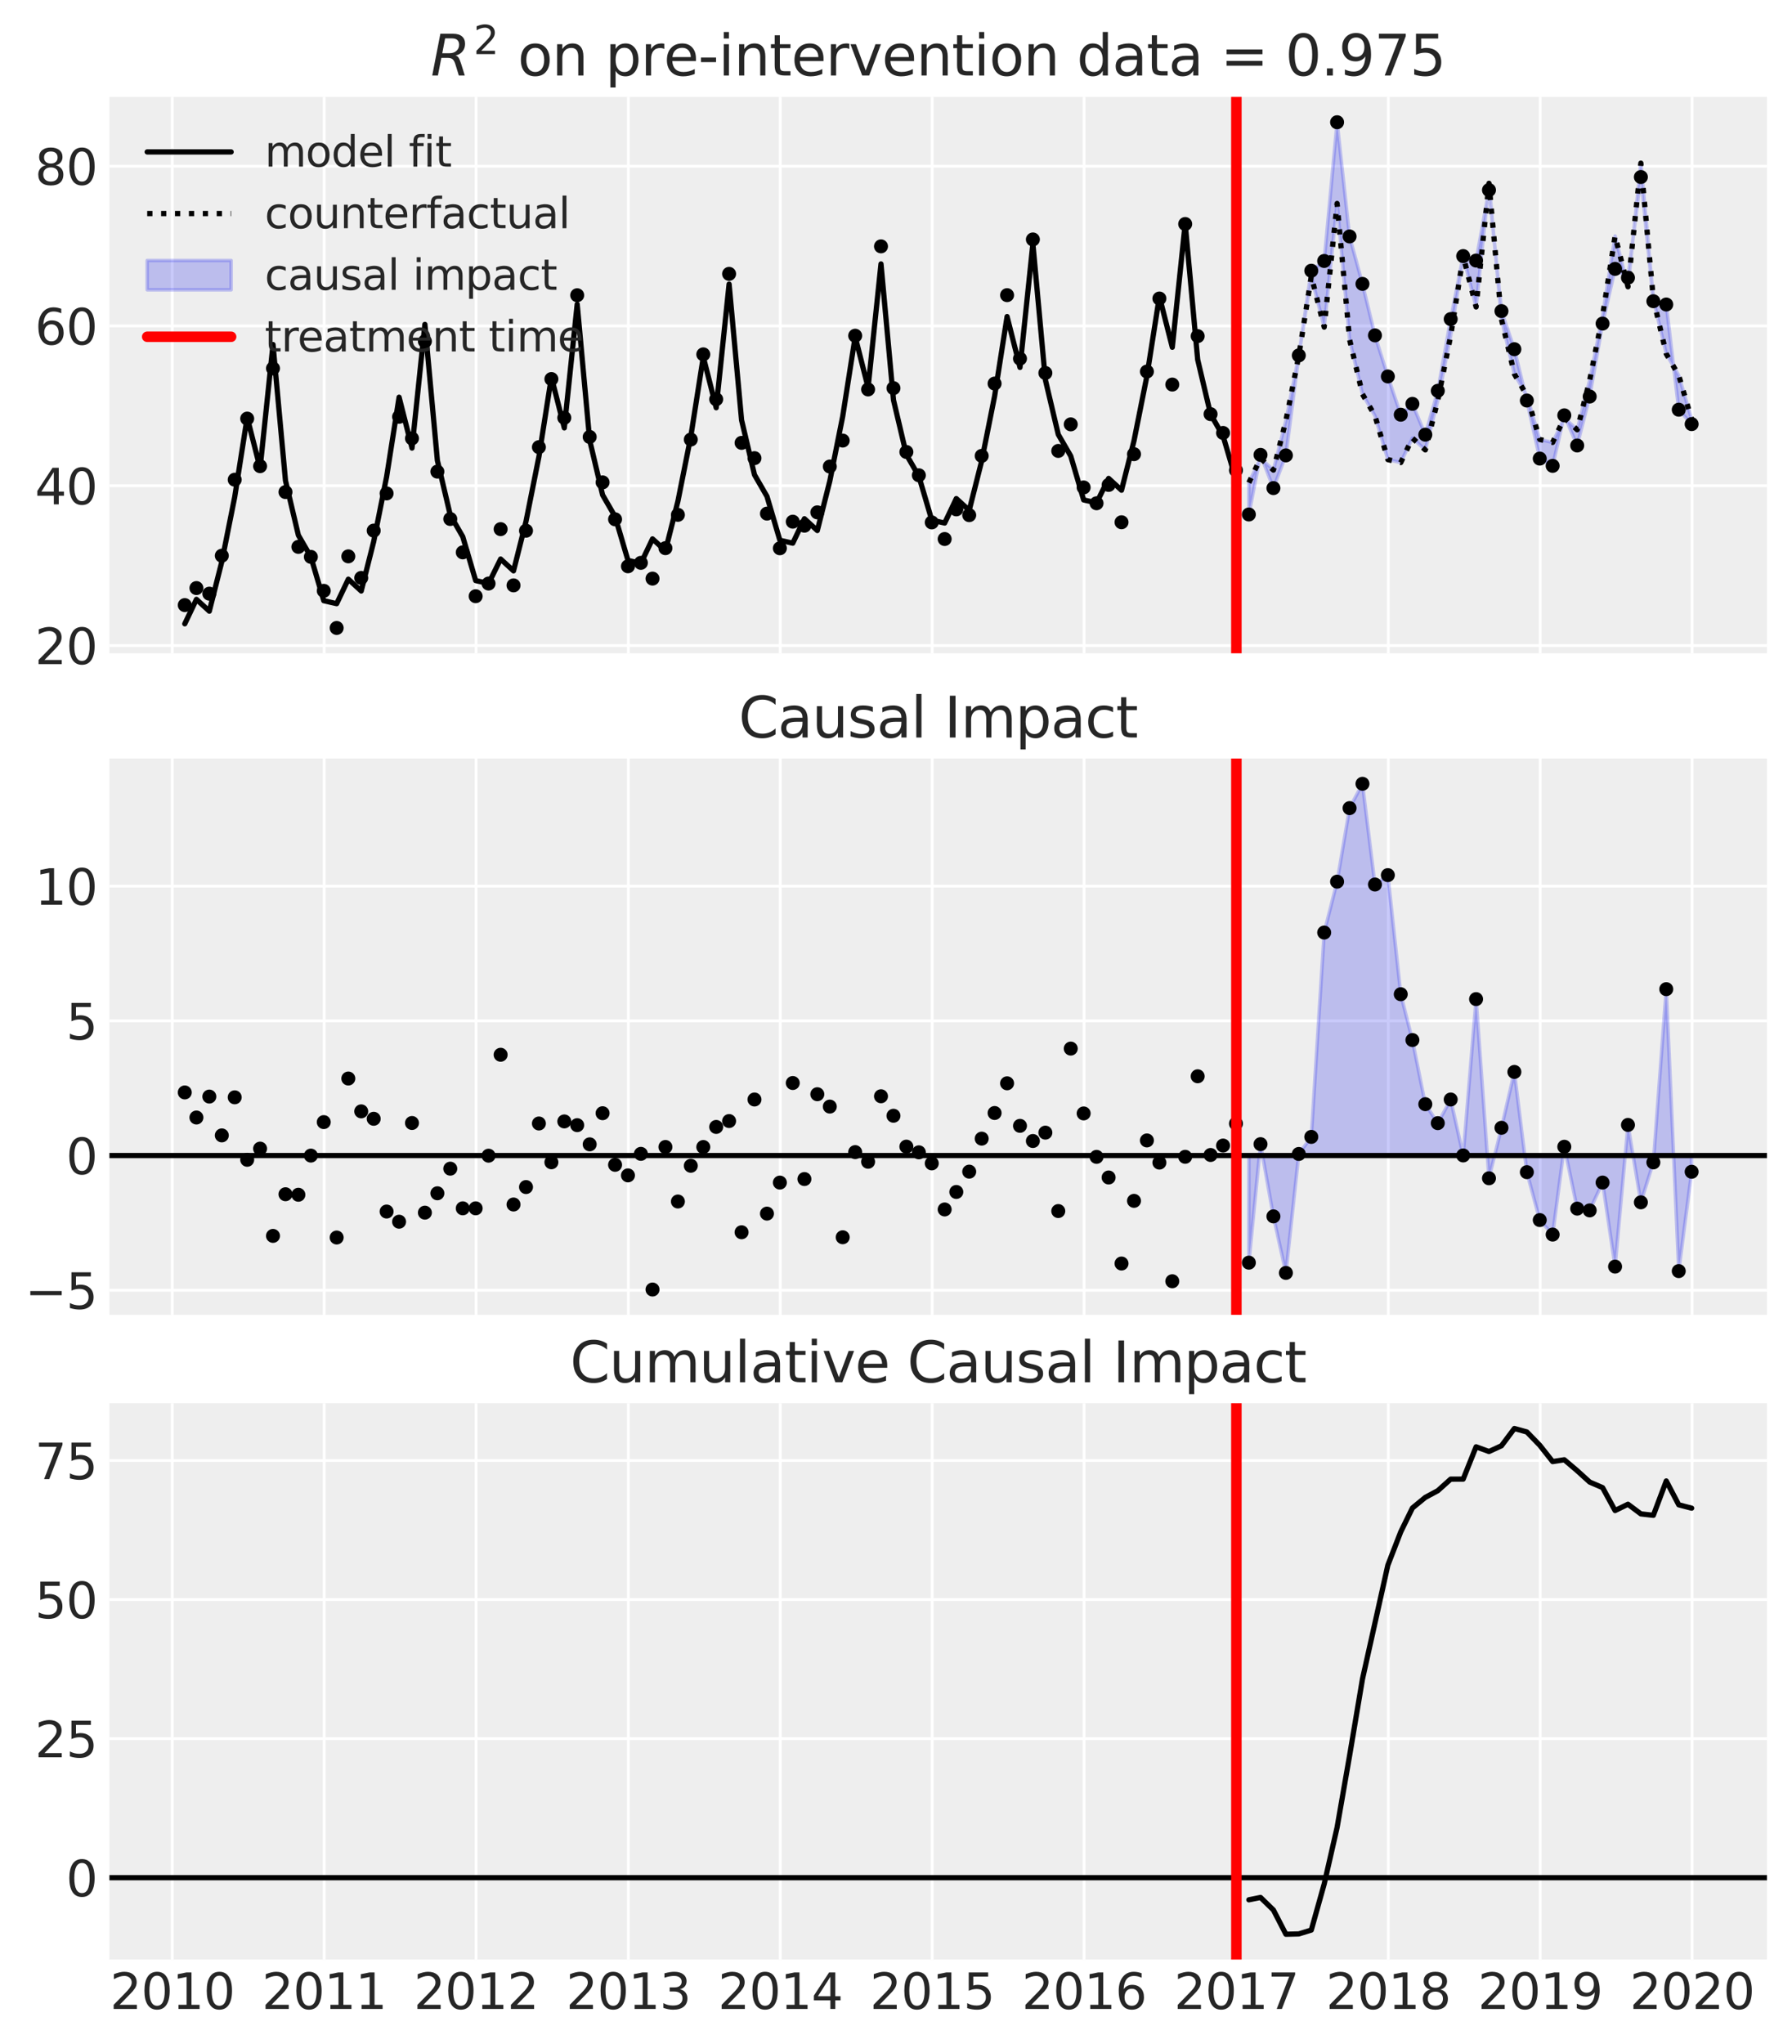 <?xml version="1.0" encoding="utf-8" standalone="no"?>
<!DOCTYPE svg PUBLIC "-//W3C//DTD SVG 1.1//EN"
  "http://www.w3.org/Graphics/SVG/1.1/DTD/svg11.dtd">
<svg xmlns:xlink="http://www.w3.org/1999/xlink" width="512.4pt" height="584.4pt" viewBox="0 0 512.4 584.4" xmlns="http://www.w3.org/2000/svg" version="1.1">
 <defs>
  <style type="text/css">*{stroke-linejoin: round; stroke-linecap: butt}</style>
 </defs>
 <g id="figure_1">
  <g id="patch_1">
   <path d="M 0 584.4 
L 512.4 584.4 
L 512.4 0 
L 0 0 
z
" style="fill: #ffffff"/>
  </g>
  <g id="axes_1">
   <g id="patch_2">
    <path d="M 31.29 186.754 
L 505.249 186.754 
L 505.249 27.717 
L 31.29 27.717 
z
" style="fill: #eeeeee"/>
   </g>
   <g id="matplotlib.axis_1">
    <g id="xtick_1">
     <g id="line2d_1">
      <path d="M 49.264 186.754 
L 49.264 27.717 
" clip-path="url(#p1b386e8153)" style="fill: none; stroke: #ffffff; stroke-width: 0.8; stroke-linecap: round"/>
     </g>
     <g id="line2d_2"/>
    </g>
    <g id="xtick_2">
     <g id="line2d_3">
      <path d="M 92.696 186.754 
L 92.696 27.717 
" clip-path="url(#p1b386e8153)" style="fill: none; stroke: #ffffff; stroke-width: 0.8; stroke-linecap: round"/>
     </g>
     <g id="line2d_4"/>
    </g>
    <g id="xtick_3">
     <g id="line2d_5">
      <path d="M 136.128 186.754 
L 136.128 27.717 
" clip-path="url(#p1b386e8153)" style="fill: none; stroke: #ffffff; stroke-width: 0.8; stroke-linecap: round"/>
     </g>
     <g id="line2d_6"/>
    </g>
    <g id="xtick_4">
     <g id="line2d_7">
      <path d="M 179.679 186.754 
L 179.679 27.717 
" clip-path="url(#p1b386e8153)" style="fill: none; stroke: #ffffff; stroke-width: 0.8; stroke-linecap: round"/>
     </g>
     <g id="line2d_8"/>
    </g>
    <g id="xtick_5">
     <g id="line2d_9">
      <path d="M 223.112 186.754 
L 223.112 27.717 
" clip-path="url(#p1b386e8153)" style="fill: none; stroke: #ffffff; stroke-width: 0.8; stroke-linecap: round"/>
     </g>
     <g id="line2d_10"/>
    </g>
    <g id="xtick_6">
     <g id="line2d_11">
      <path d="M 266.544 186.754 
L 266.544 27.717 
" clip-path="url(#p1b386e8153)" style="fill: none; stroke: #ffffff; stroke-width: 0.8; stroke-linecap: round"/>
     </g>
     <g id="line2d_12"/>
    </g>
    <g id="xtick_7">
     <g id="line2d_13">
      <path d="M 309.976 186.754 
L 309.976 27.717 
" clip-path="url(#p1b386e8153)" style="fill: none; stroke: #ffffff; stroke-width: 0.8; stroke-linecap: round"/>
     </g>
     <g id="line2d_14"/>
    </g>
    <g id="xtick_8">
     <g id="line2d_15">
      <path d="M 353.527 186.754 
L 353.527 27.717 
" clip-path="url(#p1b386e8153)" style="fill: none; stroke: #ffffff; stroke-width: 0.8; stroke-linecap: round"/>
     </g>
     <g id="line2d_16"/>
    </g>
    <g id="xtick_9">
     <g id="line2d_17">
      <path d="M 396.96 186.754 
L 396.96 27.717 
" clip-path="url(#p1b386e8153)" style="fill: none; stroke: #ffffff; stroke-width: 0.8; stroke-linecap: round"/>
     </g>
     <g id="line2d_18"/>
    </g>
    <g id="xtick_10">
     <g id="line2d_19">
      <path d="M 440.392 186.754 
L 440.392 27.717 
" clip-path="url(#p1b386e8153)" style="fill: none; stroke: #ffffff; stroke-width: 0.8; stroke-linecap: round"/>
     </g>
     <g id="line2d_20"/>
    </g>
    <g id="xtick_11">
     <g id="line2d_21">
      <path d="M 483.824 186.754 
L 483.824 27.717 
" clip-path="url(#p1b386e8153)" style="fill: none; stroke: #ffffff; stroke-width: 0.8; stroke-linecap: round"/>
     </g>
     <g id="line2d_22"/>
    </g>
   </g>
   <g id="matplotlib.axis_2">
    <g id="ytick_1">
     <g id="line2d_23">
      <path d="M 31.29 184.539 
L 505.249 184.539 
" clip-path="url(#p1b386e8153)" style="fill: none; stroke: #ffffff; stroke-width: 0.8; stroke-linecap: round"/>
     </g>
     <g id="line2d_24"/>
     <g id="text_1">
      <!-- 20 -->
      <g style="fill: #262626" transform="translate(9.975 189.858) scale(0.14 -0.14)">
       <defs>
        <path id="DejaVuSans-32" d="M 1228 531 
L 3431 531 
L 3431 0 
L 469 0 
L 469 531 
Q 828 903 1448 1529 
Q 2069 2156 2228 2338 
Q 2531 2678 2651 2914 
Q 2772 3150 2772 3378 
Q 2772 3750 2511 3984 
Q 2250 4219 1831 4219 
Q 1534 4219 1204 4116 
Q 875 4013 500 3803 
L 500 4441 
Q 881 4594 1212 4672 
Q 1544 4750 1819 4750 
Q 2544 4750 2975 4387 
Q 3406 4025 3406 3419 
Q 3406 3131 3298 2873 
Q 3191 2616 2906 2266 
Q 2828 2175 2409 1742 
Q 1991 1309 1228 531 
z
" transform="scale(0.016)"/>
        <path id="DejaVuSans-30" d="M 2034 4250 
Q 1547 4250 1301 3770 
Q 1056 3291 1056 2328 
Q 1056 1369 1301 889 
Q 1547 409 2034 409 
Q 2525 409 2770 889 
Q 3016 1369 3016 2328 
Q 3016 3291 2770 3770 
Q 2525 4250 2034 4250 
z
M 2034 4750 
Q 2819 4750 3233 4129 
Q 3647 3509 3647 2328 
Q 3647 1150 3233 529 
Q 2819 -91 2034 -91 
Q 1250 -91 836 529 
Q 422 1150 422 2328 
Q 422 3509 836 4129 
Q 1250 4750 2034 4750 
z
" transform="scale(0.016)"/>
       </defs>
       <use xlink:href="#DejaVuSans-32"/>
       <use xlink:href="#DejaVuSans-30" x="63.623"/>
      </g>
     </g>
    </g>
    <g id="ytick_2">
     <g id="line2d_25">
      <path d="M 31.29 138.861 
L 505.249 138.861 
" clip-path="url(#p1b386e8153)" style="fill: none; stroke: #ffffff; stroke-width: 0.8; stroke-linecap: round"/>
     </g>
     <g id="line2d_26"/>
     <g id="text_2">
      <!-- 40 -->
      <g style="fill: #262626" transform="translate(9.975 144.18) scale(0.14 -0.14)">
       <defs>
        <path id="DejaVuSans-34" d="M 2419 4116 
L 825 1625 
L 2419 1625 
L 2419 4116 
z
M 2253 4666 
L 3047 4666 
L 3047 1625 
L 3713 1625 
L 3713 1100 
L 3047 1100 
L 3047 0 
L 2419 0 
L 2419 1100 
L 313 1100 
L 313 1709 
L 2253 4666 
z
" transform="scale(0.016)"/>
       </defs>
       <use xlink:href="#DejaVuSans-34"/>
       <use xlink:href="#DejaVuSans-30" x="63.623"/>
      </g>
     </g>
    </g>
    <g id="ytick_3">
     <g id="line2d_27">
      <path d="M 31.29 93.182 
L 505.249 93.182 
" clip-path="url(#p1b386e8153)" style="fill: none; stroke: #ffffff; stroke-width: 0.8; stroke-linecap: round"/>
     </g>
     <g id="line2d_28"/>
     <g id="text_3">
      <!-- 60 -->
      <g style="fill: #262626" transform="translate(9.975 98.501) scale(0.14 -0.14)">
       <defs>
        <path id="DejaVuSans-36" d="M 2113 2584 
Q 1688 2584 1439 2293 
Q 1191 2003 1191 1497 
Q 1191 994 1439 701 
Q 1688 409 2113 409 
Q 2538 409 2786 701 
Q 3034 994 3034 1497 
Q 3034 2003 2786 2293 
Q 2538 2584 2113 2584 
z
M 3366 4563 
L 3366 3988 
Q 3128 4100 2886 4159 
Q 2644 4219 2406 4219 
Q 1781 4219 1451 3797 
Q 1122 3375 1075 2522 
Q 1259 2794 1537 2939 
Q 1816 3084 2150 3084 
Q 2853 3084 3261 2657 
Q 3669 2231 3669 1497 
Q 3669 778 3244 343 
Q 2819 -91 2113 -91 
Q 1303 -91 875 529 
Q 447 1150 447 2328 
Q 447 3434 972 4092 
Q 1497 4750 2381 4750 
Q 2619 4750 2861 4703 
Q 3103 4656 3366 4563 
z
" transform="scale(0.016)"/>
       </defs>
       <use xlink:href="#DejaVuSans-36"/>
       <use xlink:href="#DejaVuSans-30" x="63.623"/>
      </g>
     </g>
    </g>
    <g id="ytick_4">
     <g id="line2d_29">
      <path d="M 31.29 47.504 
L 505.249 47.504 
" clip-path="url(#p1b386e8153)" style="fill: none; stroke: #ffffff; stroke-width: 0.8; stroke-linecap: round"/>
     </g>
     <g id="line2d_30"/>
     <g id="text_4">
      <!-- 80 -->
      <g style="fill: #262626" transform="translate(9.975 52.822) scale(0.14 -0.14)">
       <defs>
        <path id="DejaVuSans-38" d="M 2034 2216 
Q 1584 2216 1326 1975 
Q 1069 1734 1069 1313 
Q 1069 891 1326 650 
Q 1584 409 2034 409 
Q 2484 409 2743 651 
Q 3003 894 3003 1313 
Q 3003 1734 2745 1975 
Q 2488 2216 2034 2216 
z
M 1403 2484 
Q 997 2584 770 2862 
Q 544 3141 544 3541 
Q 544 4100 942 4425 
Q 1341 4750 2034 4750 
Q 2731 4750 3128 4425 
Q 3525 4100 3525 3541 
Q 3525 3141 3298 2862 
Q 3072 2584 2669 2484 
Q 3125 2378 3379 2068 
Q 3634 1759 3634 1313 
Q 3634 634 3220 271 
Q 2806 -91 2034 -91 
Q 1263 -91 848 271 
Q 434 634 434 1313 
Q 434 1759 690 2068 
Q 947 2378 1403 2484 
z
M 1172 3481 
Q 1172 3119 1398 2916 
Q 1625 2713 2034 2713 
Q 2441 2713 2670 2916 
Q 2900 3119 2900 3481 
Q 2900 3844 2670 4047 
Q 2441 4250 2034 4250 
Q 1625 4250 1398 4047 
Q 1172 3844 1172 3481 
z
" transform="scale(0.016)"/>
       </defs>
       <use xlink:href="#DejaVuSans-38"/>
       <use xlink:href="#DejaVuSans-30" x="63.623"/>
      </g>
     </g>
    </g>
   </g>
   <g id="PolyCollection_1">
    <defs>
     <path id="m4f7a65175e" d="M 357.097 -437.318 
L 357.097 -446.4 
L 360.429 -453.394 
L 364.118 -450.015 
L 367.687 -464.165 
L 371.376 -482.661 
L 374.946 -505.42 
L 378.635 -490.881 
L 382.324 -526.233 
L 385.893 -487.347 
L 389.582 -471.719 
L 393.152 -465.541 
L 396.841 -453.002 
L 400.529 -452.162 
L 403.861 -459.157 
L 407.55 -455.777 
L 411.12 -469.927 
L 414.808 -488.424 
L 418.378 -511.183 
L 422.067 -496.644 
L 425.756 -531.996 
L 429.326 -493.11 
L 433.014 -477.482 
L 436.584 -471.304 
L 440.273 -458.765 
L 443.962 -457.925 
L 447.293 -464.919 
L 450.982 -461.54 
L 454.552 -475.69 
L 458.241 -494.186 
L 461.811 -516.945 
L 465.499 -502.406 
L 469.188 -537.758 
L 472.758 -498.872 
L 476.447 -483.244 
L 480.016 -477.066 
L 483.705 -464.527 
L 483.705 -463.151 
L 483.705 -463.151 
L 480.016 -467.27 
L 476.447 -497.351 
L 472.758 -498.291 
L 469.188 -533.792 
L 465.499 -505.002 
L 461.811 -507.53 
L 458.241 -491.895 
L 454.552 -471.038 
L 450.982 -457.038 
L 447.293 -465.666 
L 443.962 -451.223 
L 440.273 -453.294 
L 436.584 -469.895 
L 433.014 -484.571 
L 429.326 -495.462 
L 425.756 -530.069 
L 422.067 -509.907 
L 418.378 -511.191 
L 414.808 -493.175 
L 411.12 -472.675 
L 407.55 -460.132 
L 403.861 -468.948 
L 400.529 -465.839 
L 396.841 -476.777 
L 393.152 -488.52 
L 389.582 -503.238 
L 385.893 -516.804 
L 382.324 -549.454 
L 378.635 -509.788 
L 374.946 -507.001 
L 371.376 -482.795 
L 367.687 -454.213 
L 364.118 -444.857 
L 360.429 -454.36 
L 357.097 -437.318 
z
" style="stroke: #2a2eec; stroke-opacity: 0.25"/>
    </defs>
    <g clip-path="url(#p1b386e8153)">
     <use xlink:href="#m4f7a65175e" x="0" y="584.4" style="fill: #2a2eec; fill-opacity: 0.25; stroke: #2a2eec; stroke-opacity: 0.25"/>
    </g>
   </g>
   <g id="line2d_31">
    <defs>
     <path id="m6aaf8a6191" d="M 0 1.5 
C 0.398 1.5 0.779 1.342 1.061 1.061 
C 1.342 0.779 1.5 0.398 1.5 0 
C 1.5 -0.398 1.342 -0.779 1.061 -1.061 
C 0.779 -1.342 0.398 -1.5 0 -1.5 
C -0.398 -1.5 -0.779 -1.342 -1.061 -1.061 
C -1.342 -0.779 -1.5 -0.398 -1.5 0 
C -1.5 0.398 -1.342 0.779 -1.061 1.061 
C -0.779 1.342 -0.398 1.5 0 1.5 
z
" style="stroke: #000000"/>
    </defs>
    <g clip-path="url(#p1b386e8153)">
     <use xlink:href="#m6aaf8a6191" x="52.833" y="172.987" style="stroke: #000000"/>
     <use xlink:href="#m6aaf8a6191" x="56.165" y="168.118" style="stroke: #000000"/>
     <use xlink:href="#m6aaf8a6191" x="59.854" y="169.722" style="stroke: #000000"/>
     <use xlink:href="#m6aaf8a6191" x="63.424" y="158.864" style="stroke: #000000"/>
     <use xlink:href="#m6aaf8a6191" x="67.113" y="137.139" style="stroke: #000000"/>
     <use xlink:href="#m6aaf8a6191" x="70.682" y="119.676" style="stroke: #000000"/>
     <use xlink:href="#m6aaf8a6191" x="74.371" y="133.269" style="stroke: #000000"/>
     <use xlink:href="#m6aaf8a6191" x="78.06" y="105.315" style="stroke: #000000"/>
     <use xlink:href="#m6aaf8a6191" x="81.63" y="140.671" style="stroke: #000000"/>
     <use xlink:href="#m6aaf8a6191" x="85.318" y="156.343" style="stroke: #000000"/>
     <use xlink:href="#m6aaf8a6191" x="88.888" y="159.2" style="stroke: #000000"/>
     <use xlink:href="#m6aaf8a6191" x="92.577" y="168.901" style="stroke: #000000"/>
     <use xlink:href="#m6aaf8a6191" x="96.266" y="179.525" style="stroke: #000000"/>
     <use xlink:href="#m6aaf8a6191" x="99.597" y="159.05" style="stroke: #000000"/>
     <use xlink:href="#m6aaf8a6191" x="103.286" y="165.214" style="stroke: #000000"/>
     <use xlink:href="#m6aaf8a6191" x="106.856" y="151.693" style="stroke: #000000"/>
     <use xlink:href="#m6aaf8a6191" x="110.545" y="141.061" style="stroke: #000000"/>
     <use xlink:href="#m6aaf8a6191" x="114.115" y="119.164" style="stroke: #000000"/>
     <use xlink:href="#m6aaf8a6191" x="117.803" y="125.334" style="stroke: #000000"/>
     <use xlink:href="#m6aaf8a6191" x="121.492" y="97.583" style="stroke: #000000"/>
     <use xlink:href="#m6aaf8a6191" x="125.062" y="134.828" style="stroke: #000000"/>
     <use xlink:href="#m6aaf8a6191" x="128.751" y="148.368" style="stroke: #000000"/>
     <use xlink:href="#m6aaf8a6191" x="132.32" y="157.909" style="stroke: #000000"/>
     <use xlink:href="#m6aaf8a6191" x="136.009" y="170.449" style="stroke: #000000"/>
     <use xlink:href="#m6aaf8a6191" x="139.698" y="166.824" style="stroke: #000000"/>
     <use xlink:href="#m6aaf8a6191" x="143.149" y="151.273" style="stroke: #000000"/>
     <use xlink:href="#m6aaf8a6191" x="146.837" y="167.348" style="stroke: #000000"/>
     <use xlink:href="#m6aaf8a6191" x="150.407" y="151.72" style="stroke: #000000"/>
     <use xlink:href="#m6aaf8a6191" x="154.096" y="127.832" style="stroke: #000000"/>
     <use xlink:href="#m6aaf8a6191" x="157.666" y="108.363" style="stroke: #000000"/>
     <use xlink:href="#m6aaf8a6191" x="161.355" y="119.438" style="stroke: #000000"/>
     <use xlink:href="#m6aaf8a6191" x="165.043" y="84.403" style="stroke: #000000"/>
     <use xlink:href="#m6aaf8a6191" x="168.613" y="124.914" style="stroke: #000000"/>
     <use xlink:href="#m6aaf8a6191" x="172.302" y="137.904" style="stroke: #000000"/>
     <use xlink:href="#m6aaf8a6191" x="175.872" y="148.457" style="stroke: #000000"/>
     <use xlink:href="#m6aaf8a6191" x="179.56" y="161.892" style="stroke: #000000"/>
     <use xlink:href="#m6aaf8a6191" x="183.249" y="160.907" style="stroke: #000000"/>
     <use xlink:href="#m6aaf8a6191" x="186.581" y="165.414" style="stroke: #000000"/>
     <use xlink:href="#m6aaf8a6191" x="190.27" y="156.709" style="stroke: #000000"/>
     <use xlink:href="#m6aaf8a6191" x="193.84" y="147.182" style="stroke: #000000"/>
     <use xlink:href="#m6aaf8a6191" x="197.528" y="125.656" style="stroke: #000000"/>
     <use xlink:href="#m6aaf8a6191" x="201.098" y="101.307" style="stroke: #000000"/>
     <use xlink:href="#m6aaf8a6191" x="204.787" y="114.142" style="stroke: #000000"/>
     <use xlink:href="#m6aaf8a6191" x="208.476" y="78.292" style="stroke: #000000"/>
     <use xlink:href="#m6aaf8a6191" x="212.045" y="126.607" style="stroke: #000000"/>
     <use xlink:href="#m6aaf8a6191" x="215.734" y="130.979" style="stroke: #000000"/>
     <use xlink:href="#m6aaf8a6191" x="219.304" y="146.832" style="stroke: #000000"/>
     <use xlink:href="#m6aaf8a6191" x="222.993" y="156.741" style="stroke: #000000"/>
     <use xlink:href="#m6aaf8a6191" x="226.681" y="149.138" style="stroke: #000000"/>
     <use xlink:href="#m6aaf8a6191" x="230.013" y="150.285" style="stroke: #000000"/>
     <use xlink:href="#m6aaf8a6191" x="233.702" y="146.474" style="stroke: #000000"/>
     <use xlink:href="#m6aaf8a6191" x="237.272" y="133.371" style="stroke: #000000"/>
     <use xlink:href="#m6aaf8a6191" x="240.961" y="125.954" style="stroke: #000000"/>
     <use xlink:href="#m6aaf8a6191" x="244.53" y="95.976" style="stroke: #000000"/>
     <use xlink:href="#m6aaf8a6191" x="248.219" y="111.334" style="stroke: #000000"/>
     <use xlink:href="#m6aaf8a6191" x="251.908" y="70.427" style="stroke: #000000"/>
     <use xlink:href="#m6aaf8a6191" x="255.478" y="110.967" style="stroke: #000000"/>
     <use xlink:href="#m6aaf8a6191" x="259.166" y="129.212" style="stroke: #000000"/>
     <use xlink:href="#m6aaf8a6191" x="262.736" y="135.872" style="stroke: #000000"/>
     <use xlink:href="#m6aaf8a6191" x="266.425" y="149.349" style="stroke: #000000"/>
     <use xlink:href="#m6aaf8a6191" x="270.114" y="154.096" style="stroke: #000000"/>
     <use xlink:href="#m6aaf8a6191" x="273.445" y="145.618" style="stroke: #000000"/>
     <use xlink:href="#m6aaf8a6191" x="277.134" y="147.275" style="stroke: #000000"/>
     <use xlink:href="#m6aaf8a6191" x="280.704" y="130.327" style="stroke: #000000"/>
     <use xlink:href="#m6aaf8a6191" x="284.393" y="109.656" style="stroke: #000000"/>
     <use xlink:href="#m6aaf8a6191" x="287.963" y="84.379" style="stroke: #000000"/>
     <use xlink:href="#m6aaf8a6191" x="291.651" y="102.525" style="stroke: #000000"/>
     <use xlink:href="#m6aaf8a6191" x="295.34" y="68.458" style="stroke: #000000"/>
     <use xlink:href="#m6aaf8a6191" x="298.91" y="106.635" style="stroke: #000000"/>
     <use xlink:href="#m6aaf8a6191" x="302.599" y="128.912" style="stroke: #000000"/>
     <use xlink:href="#m6aaf8a6191" x="306.168" y="121.315" style="stroke: #000000"/>
     <use xlink:href="#m6aaf8a6191" x="309.857" y="139.351" style="stroke: #000000"/>
     <use xlink:href="#m6aaf8a6191" x="313.546" y="143.874" style="stroke: #000000"/>
     <use xlink:href="#m6aaf8a6191" x="316.997" y="138.628" style="stroke: #000000"/>
     <use xlink:href="#m6aaf8a6191" x="320.685" y="149.303" style="stroke: #000000"/>
     <use xlink:href="#m6aaf8a6191" x="324.255" y="129.839" style="stroke: #000000"/>
     <use xlink:href="#m6aaf8a6191" x="327.944" y="106.22" style="stroke: #000000"/>
     <use xlink:href="#m6aaf8a6191" x="331.514" y="85.341" style="stroke: #000000"/>
     <use xlink:href="#m6aaf8a6191" x="335.203" y="109.938" style="stroke: #000000"/>
     <use xlink:href="#m6aaf8a6191" x="338.891" y="64.036" style="stroke: #000000"/>
     <use xlink:href="#m6aaf8a6191" x="342.461" y="96.095" style="stroke: #000000"/>
     <use xlink:href="#m6aaf8a6191" x="346.15" y="118.395" style="stroke: #000000"/>
     <use xlink:href="#m6aaf8a6191" x="349.72" y="123.773" style="stroke: #000000"/>
     <use xlink:href="#m6aaf8a6191" x="353.408" y="134.451" style="stroke: #000000"/>
    </g>
   </g>
   <g id="line2d_32">
    <g clip-path="url(#p1b386e8153)">
     <use xlink:href="#m6aaf8a6191" x="357.097" y="147.082" style="stroke: #000000"/>
     <use xlink:href="#m6aaf8a6191" x="360.429" y="130.039" style="stroke: #000000"/>
     <use xlink:href="#m6aaf8a6191" x="364.118" y="139.542" style="stroke: #000000"/>
     <use xlink:href="#m6aaf8a6191" x="367.687" y="130.186" style="stroke: #000000"/>
     <use xlink:href="#m6aaf8a6191" x="371.376" y="101.605" style="stroke: #000000"/>
     <use xlink:href="#m6aaf8a6191" x="374.946" y="77.398" style="stroke: #000000"/>
     <use xlink:href="#m6aaf8a6191" x="378.635" y="74.611" style="stroke: #000000"/>
     <use xlink:href="#m6aaf8a6191" x="382.324" y="34.946" style="stroke: #000000"/>
     <use xlink:href="#m6aaf8a6191" x="385.893" y="67.596" style="stroke: #000000"/>
     <use xlink:href="#m6aaf8a6191" x="389.582" y="81.161" style="stroke: #000000"/>
     <use xlink:href="#m6aaf8a6191" x="393.152" y="95.88" style="stroke: #000000"/>
     <use xlink:href="#m6aaf8a6191" x="396.841" y="107.622" style="stroke: #000000"/>
     <use xlink:href="#m6aaf8a6191" x="400.529" y="118.561" style="stroke: #000000"/>
     <use xlink:href="#m6aaf8a6191" x="403.861" y="115.452" style="stroke: #000000"/>
     <use xlink:href="#m6aaf8a6191" x="407.55" y="124.267" style="stroke: #000000"/>
     <use xlink:href="#m6aaf8a6191" x="411.12" y="111.725" style="stroke: #000000"/>
     <use xlink:href="#m6aaf8a6191" x="414.808" y="91.224" style="stroke: #000000"/>
     <use xlink:href="#m6aaf8a6191" x="418.378" y="73.208" style="stroke: #000000"/>
     <use xlink:href="#m6aaf8a6191" x="422.067" y="74.493" style="stroke: #000000"/>
     <use xlink:href="#m6aaf8a6191" x="425.756" y="54.33" style="stroke: #000000"/>
     <use xlink:href="#m6aaf8a6191" x="429.326" y="88.937" style="stroke: #000000"/>
     <use xlink:href="#m6aaf8a6191" x="433.014" y="99.828" style="stroke: #000000"/>
     <use xlink:href="#m6aaf8a6191" x="436.584" y="114.504" style="stroke: #000000"/>
     <use xlink:href="#m6aaf8a6191" x="440.273" y="131.105" style="stroke: #000000"/>
     <use xlink:href="#m6aaf8a6191" x="443.962" y="133.177" style="stroke: #000000"/>
     <use xlink:href="#m6aaf8a6191" x="447.293" y="118.734" style="stroke: #000000"/>
     <use xlink:href="#m6aaf8a6191" x="450.982" y="127.361" style="stroke: #000000"/>
     <use xlink:href="#m6aaf8a6191" x="454.552" y="113.361" style="stroke: #000000"/>
     <use xlink:href="#m6aaf8a6191" x="458.241" y="92.505" style="stroke: #000000"/>
     <use xlink:href="#m6aaf8a6191" x="461.811" y="76.869" style="stroke: #000000"/>
     <use xlink:href="#m6aaf8a6191" x="465.499" y="79.397" style="stroke: #000000"/>
     <use xlink:href="#m6aaf8a6191" x="469.188" y="50.608" style="stroke: #000000"/>
     <use xlink:href="#m6aaf8a6191" x="472.758" y="86.109" style="stroke: #000000"/>
     <use xlink:href="#m6aaf8a6191" x="476.447" y="87.049" style="stroke: #000000"/>
     <use xlink:href="#m6aaf8a6191" x="480.016" y="117.129" style="stroke: #000000"/>
     <use xlink:href="#m6aaf8a6191" x="483.705" y="121.248" style="stroke: #000000"/>
    </g>
   </g>
   <g id="line2d_33">
    <path d="M 52.833 178.338 
L 56.165 171.343 
L 59.854 174.723 
L 63.424 160.573 
L 67.113 142.076 
L 70.682 119.317 
L 74.371 133.856 
L 78.06 98.504 
L 81.63 137.39 
L 85.318 153.018 
L 88.888 159.196 
L 92.577 171.735 
L 96.266 172.575 
L 99.597 165.58 
L 103.286 168.96 
L 106.856 154.81 
L 110.545 136.313 
L 114.115 113.555 
L 117.803 128.093 
L 121.492 92.741 
L 125.062 131.628 
L 128.751 147.255 
L 132.32 153.433 
L 136.009 165.973 
L 139.698 166.813 
L 143.149 159.818 
L 146.837 163.198 
L 150.407 149.048 
L 154.096 130.551 
L 157.666 107.792 
L 161.355 122.331 
L 165.043 86.979 
L 168.613 125.865 
L 172.302 141.493 
L 175.872 147.671 
L 179.56 160.21 
L 183.249 161.05 
L 186.581 154.055 
L 190.27 157.435 
L 193.84 143.285 
L 197.528 124.788 
L 201.098 102.029 
L 204.787 116.568 
L 208.476 81.216 
L 212.045 120.102 
L 215.734 135.73 
L 219.304 141.908 
L 222.993 154.448 
L 226.681 155.288 
L 230.013 148.293 
L 233.702 151.673 
L 237.272 137.523 
L 240.961 119.026 
L 244.53 96.267 
L 248.219 110.806 
L 251.908 75.454 
L 255.478 114.34 
L 259.166 129.968 
L 262.736 136.146 
L 266.425 148.685 
L 270.114 149.525 
L 273.445 142.53 
L 277.134 145.91 
L 280.704 131.76 
L 284.393 113.263 
L 287.963 90.504 
L 291.651 105.043 
L 295.34 69.691 
L 298.91 108.577 
L 302.599 124.205 
L 306.168 130.383 
L 309.857 142.923 
L 313.546 143.763 
L 316.997 136.768 
L 320.685 140.147 
L 324.255 125.997 
L 327.944 107.501 
L 331.514 84.742 
L 335.203 99.281 
L 338.891 63.929 
L 342.461 102.815 
L 346.15 118.443 
L 349.72 124.621 
L 353.408 137.16 
" clip-path="url(#p1b386e8153)" style="fill: none; stroke: #000000; stroke-width: 1.5; stroke-linecap: round"/>
   </g>
   <g id="line2d_34">
    <path d="M 357.097 138 
L 360.429 131.005 
L 364.118 134.385 
L 367.687 120.235 
L 371.376 101.738 
L 374.946 78.979 
L 378.635 93.518 
L 382.324 58.166 
L 385.893 97.052 
L 389.582 112.68 
L 393.152 118.858 
L 396.841 131.397 
L 400.529 132.237 
L 403.861 125.243 
L 407.55 128.622 
L 411.12 114.472 
L 414.808 95.976 
L 418.378 73.217 
L 422.067 87.756 
L 425.756 52.404 
L 429.326 91.29 
L 433.014 106.918 
L 436.584 113.096 
L 440.273 125.635 
L 443.962 126.475 
L 447.293 119.48 
L 450.982 122.86 
L 454.552 108.71 
L 458.241 90.213 
L 461.811 67.454 
L 465.499 81.993 
L 469.188 46.641 
L 472.758 85.527 
L 476.447 101.155 
L 480.016 107.333 
L 483.705 119.872 
" clip-path="url(#p1b386e8153)" style="fill: none; stroke-dasharray: 1.5,2.475; stroke-dashoffset: 0; stroke: #000000; stroke-width: 1.5"/>
   </g>
   <g id="line2d_35">
    <path d="M 353.527 186.754 
L 353.527 27.717 
" clip-path="url(#p1b386e8153)" style="fill: none; stroke: #ff0000; stroke-width: 3; stroke-linecap: round"/>
   </g>
   <g id="patch_3">
    <path d="M 31.29 186.754 
L 31.29 27.717 
" style="fill: none"/>
   </g>
   <g id="patch_4">
    <path d="M 505.249 186.754 
L 505.249 27.717 
" style="fill: none"/>
   </g>
   <g id="patch_5">
    <path d="M 31.29 186.754 
L 505.249 186.754 
" style="fill: none"/>
   </g>
   <g id="patch_6">
    <path d="M 31.29 27.717 
L 505.249 27.717 
" style="fill: none"/>
   </g>
   <g id="text_5">
    <!-- $R^2$ on pre-intervention data = 0.975 -->
    <g style="fill: #262626" transform="translate(123.149 21.717) scale(0.16 -0.16)">
     <defs>
      <path id="DejaVuSans-Oblique-52" d="M 1613 4147 
L 1294 2491 
L 2106 2491 
Q 2584 2491 2879 2755 
Q 3175 3019 3175 3444 
Q 3175 3784 2976 3965 
Q 2778 4147 2406 4147 
L 1613 4147 
z
M 2772 2241 
Q 2972 2194 3105 2009 
Q 3238 1825 3413 1275 
L 3809 0 
L 3144 0 
L 2778 1197 
Q 2638 1659 2453 1815 
Q 2269 1972 1888 1972 
L 1191 1972 
L 806 0 
L 172 0 
L 1081 4666 
L 2503 4666 
Q 3150 4666 3495 4373 
Q 3841 4081 3841 3531 
Q 3841 3044 3547 2687 
Q 3253 2331 2772 2241 
z
" transform="scale(0.016)"/>
      <path id="DejaVuSans-20" transform="scale(0.016)"/>
      <path id="DejaVuSans-6f" d="M 1959 3097 
Q 1497 3097 1228 2736 
Q 959 2375 959 1747 
Q 959 1119 1226 758 
Q 1494 397 1959 397 
Q 2419 397 2687 759 
Q 2956 1122 2956 1747 
Q 2956 2369 2687 2733 
Q 2419 3097 1959 3097 
z
M 1959 3584 
Q 2709 3584 3137 3096 
Q 3566 2609 3566 1747 
Q 3566 888 3137 398 
Q 2709 -91 1959 -91 
Q 1206 -91 779 398 
Q 353 888 353 1747 
Q 353 2609 779 3096 
Q 1206 3584 1959 3584 
z
" transform="scale(0.016)"/>
      <path id="DejaVuSans-6e" d="M 3513 2113 
L 3513 0 
L 2938 0 
L 2938 2094 
Q 2938 2591 2744 2837 
Q 2550 3084 2163 3084 
Q 1697 3084 1428 2787 
Q 1159 2491 1159 1978 
L 1159 0 
L 581 0 
L 581 3500 
L 1159 3500 
L 1159 2956 
Q 1366 3272 1645 3428 
Q 1925 3584 2291 3584 
Q 2894 3584 3203 3211 
Q 3513 2838 3513 2113 
z
" transform="scale(0.016)"/>
      <path id="DejaVuSans-70" d="M 1159 525 
L 1159 -1331 
L 581 -1331 
L 581 3500 
L 1159 3500 
L 1159 2969 
Q 1341 3281 1617 3432 
Q 1894 3584 2278 3584 
Q 2916 3584 3314 3078 
Q 3713 2572 3713 1747 
Q 3713 922 3314 415 
Q 2916 -91 2278 -91 
Q 1894 -91 1617 61 
Q 1341 213 1159 525 
z
M 3116 1747 
Q 3116 2381 2855 2742 
Q 2594 3103 2138 3103 
Q 1681 3103 1420 2742 
Q 1159 2381 1159 1747 
Q 1159 1113 1420 752 
Q 1681 391 2138 391 
Q 2594 391 2855 752 
Q 3116 1113 3116 1747 
z
" transform="scale(0.016)"/>
      <path id="DejaVuSans-72" d="M 2631 2963 
Q 2534 3019 2420 3045 
Q 2306 3072 2169 3072 
Q 1681 3072 1420 2755 
Q 1159 2438 1159 1844 
L 1159 0 
L 581 0 
L 581 3500 
L 1159 3500 
L 1159 2956 
Q 1341 3275 1631 3429 
Q 1922 3584 2338 3584 
Q 2397 3584 2469 3576 
Q 2541 3569 2628 3553 
L 2631 2963 
z
" transform="scale(0.016)"/>
      <path id="DejaVuSans-65" d="M 3597 1894 
L 3597 1613 
L 953 1613 
Q 991 1019 1311 708 
Q 1631 397 2203 397 
Q 2534 397 2845 478 
Q 3156 559 3463 722 
L 3463 178 
Q 3153 47 2828 -22 
Q 2503 -91 2169 -91 
Q 1331 -91 842 396 
Q 353 884 353 1716 
Q 353 2575 817 3079 
Q 1281 3584 2069 3584 
Q 2775 3584 3186 3129 
Q 3597 2675 3597 1894 
z
M 3022 2063 
Q 3016 2534 2758 2815 
Q 2500 3097 2075 3097 
Q 1594 3097 1305 2825 
Q 1016 2553 972 2059 
L 3022 2063 
z
" transform="scale(0.016)"/>
      <path id="DejaVuSans-2d" d="M 313 2009 
L 1997 2009 
L 1997 1497 
L 313 1497 
L 313 2009 
z
" transform="scale(0.016)"/>
      <path id="DejaVuSans-69" d="M 603 3500 
L 1178 3500 
L 1178 0 
L 603 0 
L 603 3500 
z
M 603 4863 
L 1178 4863 
L 1178 4134 
L 603 4134 
L 603 4863 
z
" transform="scale(0.016)"/>
      <path id="DejaVuSans-74" d="M 1172 4494 
L 1172 3500 
L 2356 3500 
L 2356 3053 
L 1172 3053 
L 1172 1153 
Q 1172 725 1289 603 
Q 1406 481 1766 481 
L 2356 481 
L 2356 0 
L 1766 0 
Q 1100 0 847 248 
Q 594 497 594 1153 
L 594 3053 
L 172 3053 
L 172 3500 
L 594 3500 
L 594 4494 
L 1172 4494 
z
" transform="scale(0.016)"/>
      <path id="DejaVuSans-76" d="M 191 3500 
L 800 3500 
L 1894 563 
L 2988 3500 
L 3597 3500 
L 2284 0 
L 1503 0 
L 191 3500 
z
" transform="scale(0.016)"/>
      <path id="DejaVuSans-64" d="M 2906 2969 
L 2906 4863 
L 3481 4863 
L 3481 0 
L 2906 0 
L 2906 525 
Q 2725 213 2448 61 
Q 2172 -91 1784 -91 
Q 1150 -91 751 415 
Q 353 922 353 1747 
Q 353 2572 751 3078 
Q 1150 3584 1784 3584 
Q 2172 3584 2448 3432 
Q 2725 3281 2906 2969 
z
M 947 1747 
Q 947 1113 1208 752 
Q 1469 391 1925 391 
Q 2381 391 2643 752 
Q 2906 1113 2906 1747 
Q 2906 2381 2643 2742 
Q 2381 3103 1925 3103 
Q 1469 3103 1208 2742 
Q 947 2381 947 1747 
z
" transform="scale(0.016)"/>
      <path id="DejaVuSans-61" d="M 2194 1759 
Q 1497 1759 1228 1600 
Q 959 1441 959 1056 
Q 959 750 1161 570 
Q 1363 391 1709 391 
Q 2188 391 2477 730 
Q 2766 1069 2766 1631 
L 2766 1759 
L 2194 1759 
z
M 3341 1997 
L 3341 0 
L 2766 0 
L 2766 531 
Q 2569 213 2275 61 
Q 1981 -91 1556 -91 
Q 1019 -91 701 211 
Q 384 513 384 1019 
Q 384 1609 779 1909 
Q 1175 2209 1959 2209 
L 2766 2209 
L 2766 2266 
Q 2766 2663 2505 2880 
Q 2244 3097 1772 3097 
Q 1472 3097 1187 3025 
Q 903 2953 641 2809 
L 641 3341 
Q 956 3463 1253 3523 
Q 1550 3584 1831 3584 
Q 2591 3584 2966 3190 
Q 3341 2797 3341 1997 
z
" transform="scale(0.016)"/>
      <path id="DejaVuSans-3d" d="M 678 2906 
L 4684 2906 
L 4684 2381 
L 678 2381 
L 678 2906 
z
M 678 1631 
L 4684 1631 
L 4684 1100 
L 678 1100 
L 678 1631 
z
" transform="scale(0.016)"/>
      <path id="DejaVuSans-2e" d="M 684 794 
L 1344 794 
L 1344 0 
L 684 0 
L 684 794 
z
" transform="scale(0.016)"/>
      <path id="DejaVuSans-39" d="M 703 97 
L 703 672 
Q 941 559 1184 500 
Q 1428 441 1663 441 
Q 2288 441 2617 861 
Q 2947 1281 2994 2138 
Q 2813 1869 2534 1725 
Q 2256 1581 1919 1581 
Q 1219 1581 811 2004 
Q 403 2428 403 3163 
Q 403 3881 828 4315 
Q 1253 4750 1959 4750 
Q 2769 4750 3195 4129 
Q 3622 3509 3622 2328 
Q 3622 1225 3098 567 
Q 2575 -91 1691 -91 
Q 1453 -91 1209 -44 
Q 966 3 703 97 
z
M 1959 2075 
Q 2384 2075 2632 2365 
Q 2881 2656 2881 3163 
Q 2881 3666 2632 3958 
Q 2384 4250 1959 4250 
Q 1534 4250 1286 3958 
Q 1038 3666 1038 3163 
Q 1038 2656 1286 2365 
Q 1534 2075 1959 2075 
z
" transform="scale(0.016)"/>
      <path id="DejaVuSans-37" d="M 525 4666 
L 3525 4666 
L 3525 4397 
L 1831 0 
L 1172 0 
L 2766 4134 
L 525 4134 
L 525 4666 
z
" transform="scale(0.016)"/>
      <path id="DejaVuSans-35" d="M 691 4666 
L 3169 4666 
L 3169 4134 
L 1269 4134 
L 1269 2991 
Q 1406 3038 1543 3061 
Q 1681 3084 1819 3084 
Q 2600 3084 3056 2656 
Q 3513 2228 3513 1497 
Q 3513 744 3044 326 
Q 2575 -91 1722 -91 
Q 1428 -91 1123 -41 
Q 819 9 494 109 
L 494 744 
Q 775 591 1075 516 
Q 1375 441 1709 441 
Q 2250 441 2565 725 
Q 2881 1009 2881 1497 
Q 2881 1984 2565 2268 
Q 2250 2553 1709 2553 
Q 1456 2553 1204 2497 
Q 953 2441 691 2322 
L 691 4666 
z
" transform="scale(0.016)"/>
     </defs>
     <use xlink:href="#DejaVuSans-Oblique-52" transform="translate(0 0.766)"/>
     <use xlink:href="#DejaVuSans-32" transform="translate(76.499 39.047) scale(0.7)"/>
     <use xlink:href="#DejaVuSans-20" transform="translate(123.77 0.766)"/>
     <use xlink:href="#DejaVuSans-6f" transform="translate(155.557 0.766)"/>
     <use xlink:href="#DejaVuSans-6e" transform="translate(216.738 0.766)"/>
     <use xlink:href="#DejaVuSans-20" transform="translate(280.117 0.766)"/>
     <use xlink:href="#DejaVuSans-70" transform="translate(311.904 0.766)"/>
     <use xlink:href="#DejaVuSans-72" transform="translate(375.381 0.766)"/>
     <use xlink:href="#DejaVuSans-65" transform="translate(416.494 0.766)"/>
     <use xlink:href="#DejaVuSans-2d" transform="translate(478.018 0.766)"/>
     <use xlink:href="#DejaVuSans-69" transform="translate(514.102 0.766)"/>
     <use xlink:href="#DejaVuSans-6e" transform="translate(541.885 0.766)"/>
     <use xlink:href="#DejaVuSans-74" transform="translate(605.264 0.766)"/>
     <use xlink:href="#DejaVuSans-65" transform="translate(644.473 0.766)"/>
     <use xlink:href="#DejaVuSans-72" transform="translate(705.996 0.766)"/>
     <use xlink:href="#DejaVuSans-76" transform="translate(747.11 0.766)"/>
     <use xlink:href="#DejaVuSans-65" transform="translate(806.289 0.766)"/>
     <use xlink:href="#DejaVuSans-6e" transform="translate(867.813 0.766)"/>
     <use xlink:href="#DejaVuSans-74" transform="translate(931.192 0.766)"/>
     <use xlink:href="#DejaVuSans-69" transform="translate(970.401 0.766)"/>
     <use xlink:href="#DejaVuSans-6f" transform="translate(998.184 0.766)"/>
     <use xlink:href="#DejaVuSans-6e" transform="translate(1059.365 0.766)"/>
     <use xlink:href="#DejaVuSans-20" transform="translate(1122.744 0.766)"/>
     <use xlink:href="#DejaVuSans-64" transform="translate(1154.531 0.766)"/>
     <use xlink:href="#DejaVuSans-61" transform="translate(1218.008 0.766)"/>
     <use xlink:href="#DejaVuSans-74" transform="translate(1279.287 0.766)"/>
     <use xlink:href="#DejaVuSans-61" transform="translate(1318.496 0.766)"/>
     <use xlink:href="#DejaVuSans-20" transform="translate(1379.776 0.766)"/>
     <use xlink:href="#DejaVuSans-3d" transform="translate(1411.563 0.766)"/>
     <use xlink:href="#DejaVuSans-20" transform="translate(1495.352 0.766)"/>
     <use xlink:href="#DejaVuSans-30" transform="translate(1527.139 0.766)"/>
     <use xlink:href="#DejaVuSans-2e" transform="translate(1590.762 0.766)"/>
     <use xlink:href="#DejaVuSans-39" transform="translate(1622.549 0.766)"/>
     <use xlink:href="#DejaVuSans-37" transform="translate(1686.172 0.766)"/>
     <use xlink:href="#DejaVuSans-35" transform="translate(1749.795 0.766)"/>
    </g>
   </g>
   <g id="legend_1">
    <g id="line2d_36">
     <path d="M 42.09 43.435 
L 54.09 43.435 
L 66.09 43.435 
" style="fill: none; stroke: #000000; stroke-width: 1.5; stroke-linecap: round"/>
    </g>
    <g id="text_6">
     <!-- model fit -->
     <g style="fill: #262626" transform="translate(75.69 47.635) scale(0.12 -0.12)">
      <defs>
       <path id="DejaVuSans-6d" d="M 3328 2828 
Q 3544 3216 3844 3400 
Q 4144 3584 4550 3584 
Q 5097 3584 5394 3201 
Q 5691 2819 5691 2113 
L 5691 0 
L 5113 0 
L 5113 2094 
Q 5113 2597 4934 2840 
Q 4756 3084 4391 3084 
Q 3944 3084 3684 2787 
Q 3425 2491 3425 1978 
L 3425 0 
L 2847 0 
L 2847 2094 
Q 2847 2600 2669 2842 
Q 2491 3084 2119 3084 
Q 1678 3084 1418 2786 
Q 1159 2488 1159 1978 
L 1159 0 
L 581 0 
L 581 3500 
L 1159 3500 
L 1159 2956 
Q 1356 3278 1631 3431 
Q 1906 3584 2284 3584 
Q 2666 3584 2933 3390 
Q 3200 3197 3328 2828 
z
" transform="scale(0.016)"/>
       <path id="DejaVuSans-6c" d="M 603 4863 
L 1178 4863 
L 1178 0 
L 603 0 
L 603 4863 
z
" transform="scale(0.016)"/>
       <path id="DejaVuSans-66" d="M 2375 4863 
L 2375 4384 
L 1825 4384 
Q 1516 4384 1395 4259 
Q 1275 4134 1275 3809 
L 1275 3500 
L 2222 3500 
L 2222 3053 
L 1275 3053 
L 1275 0 
L 697 0 
L 697 3053 
L 147 3053 
L 147 3500 
L 697 3500 
L 697 3744 
Q 697 4328 969 4595 
Q 1241 4863 1831 4863 
L 2375 4863 
z
" transform="scale(0.016)"/>
      </defs>
      <use xlink:href="#DejaVuSans-6d"/>
      <use xlink:href="#DejaVuSans-6f" x="97.412"/>
      <use xlink:href="#DejaVuSans-64" x="158.594"/>
      <use xlink:href="#DejaVuSans-65" x="222.07"/>
      <use xlink:href="#DejaVuSans-6c" x="283.594"/>
      <use xlink:href="#DejaVuSans-20" x="311.377"/>
      <use xlink:href="#DejaVuSans-66" x="343.164"/>
      <use xlink:href="#DejaVuSans-69" x="378.369"/>
      <use xlink:href="#DejaVuSans-74" x="406.152"/>
     </g>
    </g>
    <g id="line2d_37">
     <path d="M 42.09 61.049 
L 54.09 61.049 
L 66.09 61.049 
" style="fill: none; stroke-dasharray: 1.5,2.475; stroke-dashoffset: 0; stroke: #000000; stroke-width: 1.5"/>
    </g>
    <g id="text_7">
     <!-- counterfactual -->
     <g style="fill: #262626" transform="translate(75.69 65.249) scale(0.12 -0.12)">
      <defs>
       <path id="DejaVuSans-63" d="M 3122 3366 
L 3122 2828 
Q 2878 2963 2633 3030 
Q 2388 3097 2138 3097 
Q 1578 3097 1268 2742 
Q 959 2388 959 1747 
Q 959 1106 1268 751 
Q 1578 397 2138 397 
Q 2388 397 2633 464 
Q 2878 531 3122 666 
L 3122 134 
Q 2881 22 2623 -34 
Q 2366 -91 2075 -91 
Q 1284 -91 818 406 
Q 353 903 353 1747 
Q 353 2603 823 3093 
Q 1294 3584 2113 3584 
Q 2378 3584 2631 3529 
Q 2884 3475 3122 3366 
z
" transform="scale(0.016)"/>
       <path id="DejaVuSans-75" d="M 544 1381 
L 544 3500 
L 1119 3500 
L 1119 1403 
Q 1119 906 1312 657 
Q 1506 409 1894 409 
Q 2359 409 2629 706 
Q 2900 1003 2900 1516 
L 2900 3500 
L 3475 3500 
L 3475 0 
L 2900 0 
L 2900 538 
Q 2691 219 2414 64 
Q 2138 -91 1772 -91 
Q 1169 -91 856 284 
Q 544 659 544 1381 
z
M 1991 3584 
L 1991 3584 
z
" transform="scale(0.016)"/>
      </defs>
      <use xlink:href="#DejaVuSans-63"/>
      <use xlink:href="#DejaVuSans-6f" x="54.98"/>
      <use xlink:href="#DejaVuSans-75" x="116.162"/>
      <use xlink:href="#DejaVuSans-6e" x="179.541"/>
      <use xlink:href="#DejaVuSans-74" x="242.92"/>
      <use xlink:href="#DejaVuSans-65" x="282.129"/>
      <use xlink:href="#DejaVuSans-72" x="343.652"/>
      <use xlink:href="#DejaVuSans-66" x="384.766"/>
      <use xlink:href="#DejaVuSans-61" x="419.971"/>
      <use xlink:href="#DejaVuSans-63" x="481.25"/>
      <use xlink:href="#DejaVuSans-74" x="536.23"/>
      <use xlink:href="#DejaVuSans-75" x="575.439"/>
      <use xlink:href="#DejaVuSans-61" x="638.818"/>
      <use xlink:href="#DejaVuSans-6c" x="700.098"/>
     </g>
    </g>
    <g id="patch_7">
     <path d="M 42.09 82.863 
L 66.09 82.863 
L 66.09 74.463 
L 42.09 74.463 
z
" style="fill: #2a2eec; fill-opacity: 0.25; stroke: #2a2eec; stroke-opacity: 0.25; stroke-linejoin: miter"/>
    </g>
    <g id="text_8">
     <!-- causal impact -->
     <g style="fill: #262626" transform="translate(75.69 82.863) scale(0.12 -0.12)">
      <defs>
       <path id="DejaVuSans-73" d="M 2834 3397 
L 2834 2853 
Q 2591 2978 2328 3040 
Q 2066 3103 1784 3103 
Q 1356 3103 1142 2972 
Q 928 2841 928 2578 
Q 928 2378 1081 2264 
Q 1234 2150 1697 2047 
L 1894 2003 
Q 2506 1872 2764 1633 
Q 3022 1394 3022 966 
Q 3022 478 2636 193 
Q 2250 -91 1575 -91 
Q 1294 -91 989 -36 
Q 684 19 347 128 
L 347 722 
Q 666 556 975 473 
Q 1284 391 1588 391 
Q 1994 391 2212 530 
Q 2431 669 2431 922 
Q 2431 1156 2273 1281 
Q 2116 1406 1581 1522 
L 1381 1569 
Q 847 1681 609 1914 
Q 372 2147 372 2553 
Q 372 3047 722 3315 
Q 1072 3584 1716 3584 
Q 2034 3584 2315 3537 
Q 2597 3491 2834 3397 
z
" transform="scale(0.016)"/>
      </defs>
      <use xlink:href="#DejaVuSans-63"/>
      <use xlink:href="#DejaVuSans-61" x="54.98"/>
      <use xlink:href="#DejaVuSans-75" x="116.26"/>
      <use xlink:href="#DejaVuSans-73" x="179.639"/>
      <use xlink:href="#DejaVuSans-61" x="231.738"/>
      <use xlink:href="#DejaVuSans-6c" x="293.018"/>
      <use xlink:href="#DejaVuSans-20" x="320.801"/>
      <use xlink:href="#DejaVuSans-69" x="352.588"/>
      <use xlink:href="#DejaVuSans-6d" x="380.371"/>
      <use xlink:href="#DejaVuSans-70" x="477.783"/>
      <use xlink:href="#DejaVuSans-61" x="541.26"/>
      <use xlink:href="#DejaVuSans-63" x="602.539"/>
      <use xlink:href="#DejaVuSans-74" x="657.52"/>
     </g>
    </g>
    <g id="line2d_38">
     <path d="M 42.09 96.276 
L 54.09 96.276 
L 66.09 96.276 
" style="fill: none; stroke: #ff0000; stroke-width: 3; stroke-linecap: round"/>
    </g>
    <g id="text_9">
     <!-- treatment time -->
     <g style="fill: #262626" transform="translate(75.69 100.476) scale(0.12 -0.12)">
      <use xlink:href="#DejaVuSans-74"/>
      <use xlink:href="#DejaVuSans-72" x="39.209"/>
      <use xlink:href="#DejaVuSans-65" x="78.072"/>
      <use xlink:href="#DejaVuSans-61" x="139.596"/>
      <use xlink:href="#DejaVuSans-74" x="200.875"/>
      <use xlink:href="#DejaVuSans-6d" x="240.084"/>
      <use xlink:href="#DejaVuSans-65" x="337.496"/>
      <use xlink:href="#DejaVuSans-6e" x="399.02"/>
      <use xlink:href="#DejaVuSans-74" x="462.398"/>
      <use xlink:href="#DejaVuSans-20" x="501.607"/>
      <use xlink:href="#DejaVuSans-74" x="533.395"/>
      <use xlink:href="#DejaVuSans-69" x="572.604"/>
      <use xlink:href="#DejaVuSans-6d" x="600.387"/>
      <use xlink:href="#DejaVuSans-65" x="697.799"/>
     </g>
    </g>
   </g>
  </g>
  <g id="axes_2">
   <g id="patch_8">
    <path d="M 31.29 375.879 
L 505.249 375.879 
L 505.249 216.842 
L 31.29 216.842 
z
" style="fill: #eeeeee"/>
   </g>
   <g id="matplotlib.axis_3">
    <g id="xtick_12">
     <g id="line2d_39">
      <path d="M 49.264 375.879 
L 49.264 216.842 
" clip-path="url(#p8b33fc33b9)" style="fill: none; stroke: #ffffff; stroke-width: 0.8; stroke-linecap: round"/>
     </g>
     <g id="line2d_40"/>
    </g>
    <g id="xtick_13">
     <g id="line2d_41">
      <path d="M 92.696 375.879 
L 92.696 216.842 
" clip-path="url(#p8b33fc33b9)" style="fill: none; stroke: #ffffff; stroke-width: 0.8; stroke-linecap: round"/>
     </g>
     <g id="line2d_42"/>
    </g>
    <g id="xtick_14">
     <g id="line2d_43">
      <path d="M 136.128 375.879 
L 136.128 216.842 
" clip-path="url(#p8b33fc33b9)" style="fill: none; stroke: #ffffff; stroke-width: 0.8; stroke-linecap: round"/>
     </g>
     <g id="line2d_44"/>
    </g>
    <g id="xtick_15">
     <g id="line2d_45">
      <path d="M 179.679 375.879 
L 179.679 216.842 
" clip-path="url(#p8b33fc33b9)" style="fill: none; stroke: #ffffff; stroke-width: 0.8; stroke-linecap: round"/>
     </g>
     <g id="line2d_46"/>
    </g>
    <g id="xtick_16">
     <g id="line2d_47">
      <path d="M 223.112 375.879 
L 223.112 216.842 
" clip-path="url(#p8b33fc33b9)" style="fill: none; stroke: #ffffff; stroke-width: 0.8; stroke-linecap: round"/>
     </g>
     <g id="line2d_48"/>
    </g>
    <g id="xtick_17">
     <g id="line2d_49">
      <path d="M 266.544 375.879 
L 266.544 216.842 
" clip-path="url(#p8b33fc33b9)" style="fill: none; stroke: #ffffff; stroke-width: 0.8; stroke-linecap: round"/>
     </g>
     <g id="line2d_50"/>
    </g>
    <g id="xtick_18">
     <g id="line2d_51">
      <path d="M 309.976 375.879 
L 309.976 216.842 
" clip-path="url(#p8b33fc33b9)" style="fill: none; stroke: #ffffff; stroke-width: 0.8; stroke-linecap: round"/>
     </g>
     <g id="line2d_52"/>
    </g>
    <g id="xtick_19">
     <g id="line2d_53">
      <path d="M 353.527 375.879 
L 353.527 216.842 
" clip-path="url(#p8b33fc33b9)" style="fill: none; stroke: #ffffff; stroke-width: 0.8; stroke-linecap: round"/>
     </g>
     <g id="line2d_54"/>
    </g>
    <g id="xtick_20">
     <g id="line2d_55">
      <path d="M 396.96 375.879 
L 396.96 216.842 
" clip-path="url(#p8b33fc33b9)" style="fill: none; stroke: #ffffff; stroke-width: 0.8; stroke-linecap: round"/>
     </g>
     <g id="line2d_56"/>
    </g>
    <g id="xtick_21">
     <g id="line2d_57">
      <path d="M 440.392 375.879 
L 440.392 216.842 
" clip-path="url(#p8b33fc33b9)" style="fill: none; stroke: #ffffff; stroke-width: 0.8; stroke-linecap: round"/>
     </g>
     <g id="line2d_58"/>
    </g>
    <g id="xtick_22">
     <g id="line2d_59">
      <path d="M 483.824 375.879 
L 483.824 216.842 
" clip-path="url(#p8b33fc33b9)" style="fill: none; stroke: #ffffff; stroke-width: 0.8; stroke-linecap: round"/>
     </g>
     <g id="line2d_60"/>
    </g>
   </g>
   <g id="matplotlib.axis_4">
    <g id="ytick_5">
     <g id="line2d_61">
      <path d="M 31.29 368.854 
L 505.249 368.854 
" clip-path="url(#p8b33fc33b9)" style="fill: none; stroke: #ffffff; stroke-width: 0.8; stroke-linecap: round"/>
     </g>
     <g id="line2d_62"/>
     <g id="text_10">
      <!-- −5 -->
      <g style="fill: #262626" transform="translate(7.151 374.173) scale(0.14 -0.14)">
       <defs>
        <path id="DejaVuSans-2212" d="M 678 2272 
L 4684 2272 
L 4684 1741 
L 678 1741 
L 678 2272 
z
" transform="scale(0.016)"/>
       </defs>
       <use xlink:href="#DejaVuSans-2212"/>
       <use xlink:href="#DejaVuSans-35" x="83.789"/>
      </g>
     </g>
    </g>
    <g id="ytick_6">
     <g id="line2d_63">
      <path d="M 31.29 330.348 
L 505.249 330.348 
" clip-path="url(#p8b33fc33b9)" style="fill: none; stroke: #ffffff; stroke-width: 0.8; stroke-linecap: round"/>
     </g>
     <g id="line2d_64"/>
     <g id="text_11">
      <!-- 0 -->
      <g style="fill: #262626" transform="translate(18.882 335.667) scale(0.14 -0.14)">
       <use xlink:href="#DejaVuSans-30"/>
      </g>
     </g>
    </g>
    <g id="ytick_7">
     <g id="line2d_65">
      <path d="M 31.29 291.843 
L 505.249 291.843 
" clip-path="url(#p8b33fc33b9)" style="fill: none; stroke: #ffffff; stroke-width: 0.8; stroke-linecap: round"/>
     </g>
     <g id="line2d_66"/>
     <g id="text_12">
      <!-- 5 -->
      <g style="fill: #262626" transform="translate(18.882 297.162) scale(0.14 -0.14)">
       <use xlink:href="#DejaVuSans-35"/>
      </g>
     </g>
    </g>
    <g id="ytick_8">
     <g id="line2d_67">
      <path d="M 31.29 253.337 
L 505.249 253.337 
" clip-path="url(#p8b33fc33b9)" style="fill: none; stroke: #ffffff; stroke-width: 0.8; stroke-linecap: round"/>
     </g>
     <g id="line2d_68"/>
     <g id="text_13">
      <!-- 10 -->
      <g style="fill: #262626" transform="translate(9.975 258.656) scale(0.14 -0.14)">
       <defs>
        <path id="DejaVuSans-31" d="M 794 531 
L 1825 531 
L 1825 4091 
L 703 3866 
L 703 4441 
L 1819 4666 
L 2450 4666 
L 2450 531 
L 3481 531 
L 3481 0 
L 794 0 
L 794 531 
z
" transform="scale(0.016)"/>
       </defs>
       <use xlink:href="#DejaVuSans-31"/>
       <use xlink:href="#DejaVuSans-30" x="63.623"/>
      </g>
     </g>
    </g>
   </g>
   <g id="PolyCollection_2">
    <defs>
     <path id="ma7435e92a3" d="M 357.097 -254.051 
L 357.097 -223.428 
L 360.429 -257.308 
L 364.118 -236.662 
L 367.687 -220.497 
L 371.376 -254.501 
L 374.946 -259.383 
L 378.635 -317.803 
L 382.324 -332.348 
L 385.893 -353.375 
L 389.582 -360.329 
L 393.152 -331.531 
L 396.841 -334.219 
L 400.529 -300.167 
L 403.861 -287.066 
L 407.55 -268.736 
L 411.12 -263.316 
L 414.808 -270.072 
L 418.378 -254.08 
L 422.067 -298.772 
L 425.756 -247.556 
L 429.326 -261.983 
L 433.014 -277.955 
L 436.584 -249.302 
L 440.273 -235.606 
L 443.962 -231.453 
L 447.293 -256.567 
L 450.982 -238.873 
L 454.552 -238.368 
L 458.241 -246.325 
L 461.811 -222.306 
L 465.499 -262.805 
L 469.188 -240.677 
L 472.758 -252.09 
L 476.447 -301.616 
L 480.016 -221.019 
L 483.705 -249.413 
L 483.705 -254.051 
L 483.705 -254.051 
L 480.016 -254.051 
L 476.447 -254.051 
L 472.758 -254.051 
L 469.188 -254.051 
L 465.499 -254.051 
L 461.811 -254.051 
L 458.241 -254.051 
L 454.552 -254.051 
L 450.982 -254.051 
L 447.293 -254.051 
L 443.962 -254.051 
L 440.273 -254.051 
L 436.584 -254.051 
L 433.014 -254.051 
L 429.326 -254.051 
L 425.756 -254.051 
L 422.067 -254.051 
L 418.378 -254.051 
L 414.808 -254.051 
L 411.12 -254.051 
L 407.55 -254.051 
L 403.861 -254.051 
L 400.529 -254.051 
L 396.841 -254.051 
L 393.152 -254.051 
L 389.582 -254.051 
L 385.893 -254.051 
L 382.324 -254.051 
L 378.635 -254.051 
L 374.946 -254.051 
L 371.376 -254.051 
L 367.687 -254.051 
L 364.118 -254.051 
L 360.429 -254.051 
L 357.097 -254.051 
z
" style="stroke: #2a2eec; stroke-opacity: 0.25"/>
    </defs>
    <g clip-path="url(#p8b33fc33b9)">
     <use xlink:href="#ma7435e92a3" x="0" y="584.4" style="fill: #2a2eec; fill-opacity: 0.25; stroke: #2a2eec; stroke-opacity: 0.25"/>
    </g>
   </g>
   <g id="line2d_69">
    <g clip-path="url(#p8b33fc33b9)">
     <use xlink:href="#m6aaf8a6191" x="52.833" y="312.306" style="stroke: #000000"/>
     <use xlink:href="#m6aaf8a6191" x="56.165" y="319.476" style="stroke: #000000"/>
     <use xlink:href="#m6aaf8a6191" x="59.854" y="313.488" style="stroke: #000000"/>
     <use xlink:href="#m6aaf8a6191" x="63.424" y="324.587" style="stroke: #000000"/>
     <use xlink:href="#m6aaf8a6191" x="67.113" y="313.701" style="stroke: #000000"/>
     <use xlink:href="#m6aaf8a6191" x="70.682" y="331.56" style="stroke: #000000"/>
     <use xlink:href="#m6aaf8a6191" x="74.371" y="328.369" style="stroke: #000000"/>
     <use xlink:href="#m6aaf8a6191" x="78.06" y="353.316" style="stroke: #000000"/>
     <use xlink:href="#m6aaf8a6191" x="81.63" y="341.411" style="stroke: #000000"/>
     <use xlink:href="#m6aaf8a6191" x="85.318" y="341.559" style="stroke: #000000"/>
     <use xlink:href="#m6aaf8a6191" x="88.888" y="330.362" style="stroke: #000000"/>
     <use xlink:href="#m6aaf8a6191" x="92.577" y="320.79" style="stroke: #000000"/>
     <use xlink:href="#m6aaf8a6191" x="96.266" y="353.782" style="stroke: #000000"/>
     <use xlink:href="#m6aaf8a6191" x="99.597" y="308.33" style="stroke: #000000"/>
     <use xlink:href="#m6aaf8a6191" x="103.286" y="317.717" style="stroke: #000000"/>
     <use xlink:href="#m6aaf8a6191" x="106.856" y="319.838" style="stroke: #000000"/>
     <use xlink:href="#m6aaf8a6191" x="110.545" y="346.357" style="stroke: #000000"/>
     <use xlink:href="#m6aaf8a6191" x="114.115" y="349.264" style="stroke: #000000"/>
     <use xlink:href="#m6aaf8a6191" x="117.803" y="321.043" style="stroke: #000000"/>
     <use xlink:href="#m6aaf8a6191" x="121.492" y="346.674" style="stroke: #000000"/>
     <use xlink:href="#m6aaf8a6191" x="125.062" y="341.14" style="stroke: #000000"/>
     <use xlink:href="#m6aaf8a6191" x="128.751" y="334.099" style="stroke: #000000"/>
     <use xlink:href="#m6aaf8a6191" x="132.32" y="345.44" style="stroke: #000000"/>
     <use xlink:href="#m6aaf8a6191" x="136.009" y="345.441" style="stroke: #000000"/>
     <use xlink:href="#m6aaf8a6191" x="139.698" y="330.388" style="stroke: #000000"/>
     <use xlink:href="#m6aaf8a6191" x="143.149" y="301.536" style="stroke: #000000"/>
     <use xlink:href="#m6aaf8a6191" x="146.837" y="344.344" style="stroke: #000000"/>
     <use xlink:href="#m6aaf8a6191" x="150.407" y="339.359" style="stroke: #000000"/>
     <use xlink:href="#m6aaf8a6191" x="154.096" y="321.182" style="stroke: #000000"/>
     <use xlink:href="#m6aaf8a6191" x="157.666" y="332.275" style="stroke: #000000"/>
     <use xlink:href="#m6aaf8a6191" x="161.355" y="320.593" style="stroke: #000000"/>
     <use xlink:href="#m6aaf8a6191" x="165.043" y="321.661" style="stroke: #000000"/>
     <use xlink:href="#m6aaf8a6191" x="168.613" y="327.143" style="stroke: #000000"/>
     <use xlink:href="#m6aaf8a6191" x="172.302" y="318.247" style="stroke: #000000"/>
     <use xlink:href="#m6aaf8a6191" x="175.872" y="332.999" style="stroke: #000000"/>
     <use xlink:href="#m6aaf8a6191" x="179.56" y="336.02" style="stroke: #000000"/>
     <use xlink:href="#m6aaf8a6191" x="183.249" y="329.866" style="stroke: #000000"/>
     <use xlink:href="#m6aaf8a6191" x="186.581" y="368.65" style="stroke: #000000"/>
     <use xlink:href="#m6aaf8a6191" x="190.27" y="327.9" style="stroke: #000000"/>
     <use xlink:href="#m6aaf8a6191" x="193.84" y="343.488" style="stroke: #000000"/>
     <use xlink:href="#m6aaf8a6191" x="197.528" y="333.273" style="stroke: #000000"/>
     <use xlink:href="#m6aaf8a6191" x="201.098" y="327.911" style="stroke: #000000"/>
     <use xlink:href="#m6aaf8a6191" x="204.787" y="322.168" style="stroke: #000000"/>
     <use xlink:href="#m6aaf8a6191" x="208.476" y="320.488" style="stroke: #000000"/>
     <use xlink:href="#m6aaf8a6191" x="212.045" y="352.281" style="stroke: #000000"/>
     <use xlink:href="#m6aaf8a6191" x="215.734" y="314.327" style="stroke: #000000"/>
     <use xlink:href="#m6aaf8a6191" x="219.304" y="346.95" style="stroke: #000000"/>
     <use xlink:href="#m6aaf8a6191" x="222.993" y="338.08" style="stroke: #000000"/>
     <use xlink:href="#m6aaf8a6191" x="226.681" y="309.611" style="stroke: #000000"/>
     <use xlink:href="#m6aaf8a6191" x="230.013" y="337.067" style="stroke: #000000"/>
     <use xlink:href="#m6aaf8a6191" x="233.702" y="312.821" style="stroke: #000000"/>
     <use xlink:href="#m6aaf8a6191" x="237.272" y="316.351" style="stroke: #000000"/>
     <use xlink:href="#m6aaf8a6191" x="240.961" y="353.708" style="stroke: #000000"/>
     <use xlink:href="#m6aaf8a6191" x="244.53" y="329.366" style="stroke: #000000"/>
     <use xlink:href="#m6aaf8a6191" x="248.219" y="332.128" style="stroke: #000000"/>
     <use xlink:href="#m6aaf8a6191" x="251.908" y="313.4" style="stroke: #000000"/>
     <use xlink:href="#m6aaf8a6191" x="255.478" y="318.974" style="stroke: #000000"/>
     <use xlink:href="#m6aaf8a6191" x="259.166" y="327.8" style="stroke: #000000"/>
     <use xlink:href="#m6aaf8a6191" x="262.736" y="329.427" style="stroke: #000000"/>
     <use xlink:href="#m6aaf8a6191" x="266.425" y="332.586" style="stroke: #000000"/>
     <use xlink:href="#m6aaf8a6191" x="270.114" y="345.761" style="stroke: #000000"/>
     <use xlink:href="#m6aaf8a6191" x="273.445" y="340.761" style="stroke: #000000"/>
     <use xlink:href="#m6aaf8a6191" x="277.134" y="334.951" style="stroke: #000000"/>
     <use xlink:href="#m6aaf8a6191" x="280.704" y="325.515" style="stroke: #000000"/>
     <use xlink:href="#m6aaf8a6191" x="284.393" y="318.186" style="stroke: #000000"/>
     <use xlink:href="#m6aaf8a6191" x="287.963" y="309.695" style="stroke: #000000"/>
     <use xlink:href="#m6aaf8a6191" x="291.651" y="321.857" style="stroke: #000000"/>
     <use xlink:href="#m6aaf8a6191" x="295.34" y="326.191" style="stroke: #000000"/>
     <use xlink:href="#m6aaf8a6191" x="298.91" y="323.799" style="stroke: #000000"/>
     <use xlink:href="#m6aaf8a6191" x="302.599" y="346.22" style="stroke: #000000"/>
     <use xlink:href="#m6aaf8a6191" x="306.168" y="299.772" style="stroke: #000000"/>
     <use xlink:href="#m6aaf8a6191" x="309.857" y="318.307" style="stroke: #000000"/>
     <use xlink:href="#m6aaf8a6191" x="313.546" y="330.726" style="stroke: #000000"/>
     <use xlink:href="#m6aaf8a6191" x="316.997" y="336.62" style="stroke: #000000"/>
     <use xlink:href="#m6aaf8a6191" x="320.685" y="361.218" style="stroke: #000000"/>
     <use xlink:href="#m6aaf8a6191" x="324.255" y="343.3" style="stroke: #000000"/>
     <use xlink:href="#m6aaf8a6191" x="327.944" y="326.03" style="stroke: #000000"/>
     <use xlink:href="#m6aaf8a6191" x="331.514" y="332.367" style="stroke: #000000"/>
     <use xlink:href="#m6aaf8a6191" x="335.203" y="366.282" style="stroke: #000000"/>
     <use xlink:href="#m6aaf8a6191" x="338.891" y="330.71" style="stroke: #000000"/>
     <use xlink:href="#m6aaf8a6191" x="342.461" y="307.691" style="stroke: #000000"/>
     <use xlink:href="#m6aaf8a6191" x="346.15" y="330.186" style="stroke: #000000"/>
     <use xlink:href="#m6aaf8a6191" x="349.72" y="327.49" style="stroke: #000000"/>
     <use xlink:href="#m6aaf8a6191" x="353.408" y="321.214" style="stroke: #000000"/>
    </g>
   </g>
   <g id="line2d_70">
    <g clip-path="url(#p8b33fc33b9)">
     <use xlink:href="#m6aaf8a6191" x="357.097" y="360.971" style="stroke: #000000"/>
     <use xlink:href="#m6aaf8a6191" x="360.429" y="327.092" style="stroke: #000000"/>
     <use xlink:href="#m6aaf8a6191" x="364.118" y="347.738" style="stroke: #000000"/>
     <use xlink:href="#m6aaf8a6191" x="367.687" y="363.903" style="stroke: #000000"/>
     <use xlink:href="#m6aaf8a6191" x="371.376" y="329.898" style="stroke: #000000"/>
     <use xlink:href="#m6aaf8a6191" x="374.946" y="325.017" style="stroke: #000000"/>
     <use xlink:href="#m6aaf8a6191" x="378.635" y="266.597" style="stroke: #000000"/>
     <use xlink:href="#m6aaf8a6191" x="382.324" y="252.052" style="stroke: #000000"/>
     <use xlink:href="#m6aaf8a6191" x="385.893" y="231.025" style="stroke: #000000"/>
     <use xlink:href="#m6aaf8a6191" x="389.582" y="224.071" style="stroke: #000000"/>
     <use xlink:href="#m6aaf8a6191" x="393.152" y="252.868" style="stroke: #000000"/>
     <use xlink:href="#m6aaf8a6191" x="396.841" y="250.181" style="stroke: #000000"/>
     <use xlink:href="#m6aaf8a6191" x="400.529" y="284.233" style="stroke: #000000"/>
     <use xlink:href="#m6aaf8a6191" x="403.861" y="297.334" style="stroke: #000000"/>
     <use xlink:href="#m6aaf8a6191" x="407.55" y="315.663" style="stroke: #000000"/>
     <use xlink:href="#m6aaf8a6191" x="411.12" y="321.084" style="stroke: #000000"/>
     <use xlink:href="#m6aaf8a6191" x="414.808" y="314.328" style="stroke: #000000"/>
     <use xlink:href="#m6aaf8a6191" x="418.378" y="330.319" style="stroke: #000000"/>
     <use xlink:href="#m6aaf8a6191" x="422.067" y="285.628" style="stroke: #000000"/>
     <use xlink:href="#m6aaf8a6191" x="425.756" y="336.844" style="stroke: #000000"/>
     <use xlink:href="#m6aaf8a6191" x="429.326" y="322.416" style="stroke: #000000"/>
     <use xlink:href="#m6aaf8a6191" x="433.014" y="306.444" style="stroke: #000000"/>
     <use xlink:href="#m6aaf8a6191" x="436.584" y="335.097" style="stroke: #000000"/>
     <use xlink:href="#m6aaf8a6191" x="440.273" y="348.793" style="stroke: #000000"/>
     <use xlink:href="#m6aaf8a6191" x="443.962" y="352.946" style="stroke: #000000"/>
     <use xlink:href="#m6aaf8a6191" x="447.293" y="327.832" style="stroke: #000000"/>
     <use xlink:href="#m6aaf8a6191" x="450.982" y="345.526" style="stroke: #000000"/>
     <use xlink:href="#m6aaf8a6191" x="454.552" y="346.032" style="stroke: #000000"/>
     <use xlink:href="#m6aaf8a6191" x="458.241" y="338.075" style="stroke: #000000"/>
     <use xlink:href="#m6aaf8a6191" x="461.811" y="362.094" style="stroke: #000000"/>
     <use xlink:href="#m6aaf8a6191" x="465.499" y="321.595" style="stroke: #000000"/>
     <use xlink:href="#m6aaf8a6191" x="469.188" y="343.723" style="stroke: #000000"/>
     <use xlink:href="#m6aaf8a6191" x="472.758" y="332.309" style="stroke: #000000"/>
     <use xlink:href="#m6aaf8a6191" x="476.447" y="282.784" style="stroke: #000000"/>
     <use xlink:href="#m6aaf8a6191" x="480.016" y="363.38" style="stroke: #000000"/>
     <use xlink:href="#m6aaf8a6191" x="483.705" y="334.987" style="stroke: #000000"/>
    </g>
   </g>
   <g id="line2d_71">
    <path d="M 31.29 330.348 
L 505.249 330.348 
" clip-path="url(#p8b33fc33b9)" style="fill: none; stroke: #000000; stroke-width: 1.5; stroke-linecap: round"/>
   </g>
   <g id="line2d_72">
    <path d="M 353.527 375.879 
L 353.527 216.842 
" clip-path="url(#p8b33fc33b9)" style="fill: none; stroke: #ff0000; stroke-width: 3; stroke-linecap: round"/>
   </g>
   <g id="patch_9">
    <path d="M 31.29 375.879 
L 31.29 216.842 
" style="fill: none"/>
   </g>
   <g id="patch_10">
    <path d="M 505.249 375.879 
L 505.249 216.842 
" style="fill: none"/>
   </g>
   <g id="patch_11">
    <path d="M 31.29 375.879 
L 505.249 375.879 
" style="fill: none"/>
   </g>
   <g id="patch_12">
    <path d="M 31.29 216.842 
L 505.249 216.842 
" style="fill: none"/>
   </g>
   <g id="text_14">
    <!-- Causal Impact -->
    <g style="fill: #262626" transform="translate(211.207 210.842) scale(0.16 -0.16)">
     <defs>
      <path id="DejaVuSans-43" d="M 4122 4306 
L 4122 3641 
Q 3803 3938 3442 4084 
Q 3081 4231 2675 4231 
Q 1875 4231 1450 3742 
Q 1025 3253 1025 2328 
Q 1025 1406 1450 917 
Q 1875 428 2675 428 
Q 3081 428 3442 575 
Q 3803 722 4122 1019 
L 4122 359 
Q 3791 134 3420 21 
Q 3050 -91 2638 -91 
Q 1578 -91 968 557 
Q 359 1206 359 2328 
Q 359 3453 968 4101 
Q 1578 4750 2638 4750 
Q 3056 4750 3426 4639 
Q 3797 4528 4122 4306 
z
" transform="scale(0.016)"/>
      <path id="DejaVuSans-49" d="M 628 4666 
L 1259 4666 
L 1259 0 
L 628 0 
L 628 4666 
z
" transform="scale(0.016)"/>
     </defs>
     <use xlink:href="#DejaVuSans-43"/>
     <use xlink:href="#DejaVuSans-61" x="69.824"/>
     <use xlink:href="#DejaVuSans-75" x="131.104"/>
     <use xlink:href="#DejaVuSans-73" x="194.482"/>
     <use xlink:href="#DejaVuSans-61" x="246.582"/>
     <use xlink:href="#DejaVuSans-6c" x="307.861"/>
     <use xlink:href="#DejaVuSans-20" x="335.645"/>
     <use xlink:href="#DejaVuSans-49" x="367.432"/>
     <use xlink:href="#DejaVuSans-6d" x="396.924"/>
     <use xlink:href="#DejaVuSans-70" x="494.336"/>
     <use xlink:href="#DejaVuSans-61" x="557.812"/>
     <use xlink:href="#DejaVuSans-63" x="619.092"/>
     <use xlink:href="#DejaVuSans-74" x="674.072"/>
    </g>
   </g>
  </g>
  <g id="axes_3">
   <g id="patch_13">
    <path d="M 31.29 560.193 
L 505.249 560.193 
L 505.249 401.156 
L 31.29 401.156 
z
" style="fill: #eeeeee"/>
   </g>
   <g id="matplotlib.axis_5">
    <g id="xtick_23">
     <g id="line2d_73">
      <path d="M 49.264 560.193 
L 49.264 401.156 
" clip-path="url(#p4d85b4506d)" style="fill: none; stroke: #ffffff; stroke-width: 0.8; stroke-linecap: round"/>
     </g>
     <g id="line2d_74"/>
     <g id="text_15">
      <!-- 2010 -->
      <g style="fill: #262626" transform="translate(31.449 574.331) scale(0.14 -0.14)">
       <use xlink:href="#DejaVuSans-32"/>
       <use xlink:href="#DejaVuSans-30" x="63.623"/>
       <use xlink:href="#DejaVuSans-31" x="127.246"/>
       <use xlink:href="#DejaVuSans-30" x="190.869"/>
      </g>
     </g>
    </g>
    <g id="xtick_24">
     <g id="line2d_75">
      <path d="M 92.696 560.193 
L 92.696 401.156 
" clip-path="url(#p4d85b4506d)" style="fill: none; stroke: #ffffff; stroke-width: 0.8; stroke-linecap: round"/>
     </g>
     <g id="line2d_76"/>
     <g id="text_16">
      <!-- 2011 -->
      <g style="fill: #262626" transform="translate(74.881 574.331) scale(0.14 -0.14)">
       <use xlink:href="#DejaVuSans-32"/>
       <use xlink:href="#DejaVuSans-30" x="63.623"/>
       <use xlink:href="#DejaVuSans-31" x="127.246"/>
       <use xlink:href="#DejaVuSans-31" x="190.869"/>
      </g>
     </g>
    </g>
    <g id="xtick_25">
     <g id="line2d_77">
      <path d="M 136.128 560.193 
L 136.128 401.156 
" clip-path="url(#p4d85b4506d)" style="fill: none; stroke: #ffffff; stroke-width: 0.8; stroke-linecap: round"/>
     </g>
     <g id="line2d_78"/>
     <g id="text_17">
      <!-- 2012 -->
      <g style="fill: #262626" transform="translate(118.313 574.331) scale(0.14 -0.14)">
       <use xlink:href="#DejaVuSans-32"/>
       <use xlink:href="#DejaVuSans-30" x="63.623"/>
       <use xlink:href="#DejaVuSans-31" x="127.246"/>
       <use xlink:href="#DejaVuSans-32" x="190.869"/>
      </g>
     </g>
    </g>
    <g id="xtick_26">
     <g id="line2d_79">
      <path d="M 179.679 560.193 
L 179.679 401.156 
" clip-path="url(#p4d85b4506d)" style="fill: none; stroke: #ffffff; stroke-width: 0.8; stroke-linecap: round"/>
     </g>
     <g id="line2d_80"/>
     <g id="text_18">
      <!-- 2013 -->
      <g style="fill: #262626" transform="translate(161.864 574.331) scale(0.14 -0.14)">
       <defs>
        <path id="DejaVuSans-33" d="M 2597 2516 
Q 3050 2419 3304 2112 
Q 3559 1806 3559 1356 
Q 3559 666 3084 287 
Q 2609 -91 1734 -91 
Q 1441 -91 1130 -33 
Q 819 25 488 141 
L 488 750 
Q 750 597 1062 519 
Q 1375 441 1716 441 
Q 2309 441 2620 675 
Q 2931 909 2931 1356 
Q 2931 1769 2642 2001 
Q 2353 2234 1838 2234 
L 1294 2234 
L 1294 2753 
L 1863 2753 
Q 2328 2753 2575 2939 
Q 2822 3125 2822 3475 
Q 2822 3834 2567 4026 
Q 2313 4219 1838 4219 
Q 1578 4219 1281 4162 
Q 984 4106 628 3988 
L 628 4550 
Q 988 4650 1302 4700 
Q 1616 4750 1894 4750 
Q 2613 4750 3031 4423 
Q 3450 4097 3450 3541 
Q 3450 3153 3228 2886 
Q 3006 2619 2597 2516 
z
" transform="scale(0.016)"/>
       </defs>
       <use xlink:href="#DejaVuSans-32"/>
       <use xlink:href="#DejaVuSans-30" x="63.623"/>
       <use xlink:href="#DejaVuSans-31" x="127.246"/>
       <use xlink:href="#DejaVuSans-33" x="190.869"/>
      </g>
     </g>
    </g>
    <g id="xtick_27">
     <g id="line2d_81">
      <path d="M 223.112 560.193 
L 223.112 401.156 
" clip-path="url(#p4d85b4506d)" style="fill: none; stroke: #ffffff; stroke-width: 0.8; stroke-linecap: round"/>
     </g>
     <g id="line2d_82"/>
     <g id="text_19">
      <!-- 2014 -->
      <g style="fill: #262626" transform="translate(205.297 574.331) scale(0.14 -0.14)">
       <use xlink:href="#DejaVuSans-32"/>
       <use xlink:href="#DejaVuSans-30" x="63.623"/>
       <use xlink:href="#DejaVuSans-31" x="127.246"/>
       <use xlink:href="#DejaVuSans-34" x="190.869"/>
      </g>
     </g>
    </g>
    <g id="xtick_28">
     <g id="line2d_83">
      <path d="M 266.544 560.193 
L 266.544 401.156 
" clip-path="url(#p4d85b4506d)" style="fill: none; stroke: #ffffff; stroke-width: 0.8; stroke-linecap: round"/>
     </g>
     <g id="line2d_84"/>
     <g id="text_20">
      <!-- 2015 -->
      <g style="fill: #262626" transform="translate(248.729 574.331) scale(0.14 -0.14)">
       <use xlink:href="#DejaVuSans-32"/>
       <use xlink:href="#DejaVuSans-30" x="63.623"/>
       <use xlink:href="#DejaVuSans-31" x="127.246"/>
       <use xlink:href="#DejaVuSans-35" x="190.869"/>
      </g>
     </g>
    </g>
    <g id="xtick_29">
     <g id="line2d_85">
      <path d="M 309.976 560.193 
L 309.976 401.156 
" clip-path="url(#p4d85b4506d)" style="fill: none; stroke: #ffffff; stroke-width: 0.8; stroke-linecap: round"/>
     </g>
     <g id="line2d_86"/>
     <g id="text_21">
      <!-- 2016 -->
      <g style="fill: #262626" transform="translate(292.161 574.331) scale(0.14 -0.14)">
       <use xlink:href="#DejaVuSans-32"/>
       <use xlink:href="#DejaVuSans-30" x="63.623"/>
       <use xlink:href="#DejaVuSans-31" x="127.246"/>
       <use xlink:href="#DejaVuSans-36" x="190.869"/>
      </g>
     </g>
    </g>
    <g id="xtick_30">
     <g id="line2d_87">
      <path d="M 353.527 560.193 
L 353.527 401.156 
" clip-path="url(#p4d85b4506d)" style="fill: none; stroke: #ffffff; stroke-width: 0.8; stroke-linecap: round"/>
     </g>
     <g id="line2d_88"/>
     <g id="text_22">
      <!-- 2017 -->
      <g style="fill: #262626" transform="translate(335.712 574.331) scale(0.14 -0.14)">
       <use xlink:href="#DejaVuSans-32"/>
       <use xlink:href="#DejaVuSans-30" x="63.623"/>
       <use xlink:href="#DejaVuSans-31" x="127.246"/>
       <use xlink:href="#DejaVuSans-37" x="190.869"/>
      </g>
     </g>
    </g>
    <g id="xtick_31">
     <g id="line2d_89">
      <path d="M 396.96 560.193 
L 396.96 401.156 
" clip-path="url(#p4d85b4506d)" style="fill: none; stroke: #ffffff; stroke-width: 0.8; stroke-linecap: round"/>
     </g>
     <g id="line2d_90"/>
     <g id="text_23">
      <!-- 2018 -->
      <g style="fill: #262626" transform="translate(379.145 574.331) scale(0.14 -0.14)">
       <use xlink:href="#DejaVuSans-32"/>
       <use xlink:href="#DejaVuSans-30" x="63.623"/>
       <use xlink:href="#DejaVuSans-31" x="127.246"/>
       <use xlink:href="#DejaVuSans-38" x="190.869"/>
      </g>
     </g>
    </g>
    <g id="xtick_32">
     <g id="line2d_91">
      <path d="M 440.392 560.193 
L 440.392 401.156 
" clip-path="url(#p4d85b4506d)" style="fill: none; stroke: #ffffff; stroke-width: 0.8; stroke-linecap: round"/>
     </g>
     <g id="line2d_92"/>
     <g id="text_24">
      <!-- 2019 -->
      <g style="fill: #262626" transform="translate(422.577 574.331) scale(0.14 -0.14)">
       <use xlink:href="#DejaVuSans-32"/>
       <use xlink:href="#DejaVuSans-30" x="63.623"/>
       <use xlink:href="#DejaVuSans-31" x="127.246"/>
       <use xlink:href="#DejaVuSans-39" x="190.869"/>
      </g>
     </g>
    </g>
    <g id="xtick_33">
     <g id="line2d_93">
      <path d="M 483.824 560.193 
L 483.824 401.156 
" clip-path="url(#p4d85b4506d)" style="fill: none; stroke: #ffffff; stroke-width: 0.8; stroke-linecap: round"/>
     </g>
     <g id="line2d_94"/>
     <g id="text_25">
      <!-- 2020 -->
      <g style="fill: #262626" transform="translate(466.009 574.331) scale(0.14 -0.14)">
       <use xlink:href="#DejaVuSans-32"/>
       <use xlink:href="#DejaVuSans-30" x="63.623"/>
       <use xlink:href="#DejaVuSans-32" x="127.246"/>
       <use xlink:href="#DejaVuSans-30" x="190.869"/>
      </g>
     </g>
    </g>
   </g>
   <g id="matplotlib.axis_6">
    <g id="ytick_9">
     <g id="line2d_95">
      <path d="M 31.29 536.796 
L 505.249 536.796 
" clip-path="url(#p4d85b4506d)" style="fill: none; stroke: #ffffff; stroke-width: 0.8; stroke-linecap: round"/>
     </g>
     <g id="line2d_96"/>
     <g id="text_26">
      <!-- 0 -->
      <g style="fill: #262626" transform="translate(18.882 542.115) scale(0.14 -0.14)">
       <use xlink:href="#DejaVuSans-30"/>
      </g>
     </g>
    </g>
    <g id="ytick_10">
     <g id="line2d_97">
      <path d="M 31.29 497.047 
L 505.249 497.047 
" clip-path="url(#p4d85b4506d)" style="fill: none; stroke: #ffffff; stroke-width: 0.8; stroke-linecap: round"/>
     </g>
     <g id="line2d_98"/>
     <g id="text_27">
      <!-- 25 -->
      <g style="fill: #262626" transform="translate(9.975 502.365) scale(0.14 -0.14)">
       <use xlink:href="#DejaVuSans-32"/>
       <use xlink:href="#DejaVuSans-35" x="63.623"/>
      </g>
     </g>
    </g>
    <g id="ytick_11">
     <g id="line2d_99">
      <path d="M 31.29 457.297 
L 505.249 457.297 
" clip-path="url(#p4d85b4506d)" style="fill: none; stroke: #ffffff; stroke-width: 0.8; stroke-linecap: round"/>
     </g>
     <g id="line2d_100"/>
     <g id="text_28">
      <!-- 50 -->
      <g style="fill: #262626" transform="translate(9.975 462.616) scale(0.14 -0.14)">
       <use xlink:href="#DejaVuSans-35"/>
       <use xlink:href="#DejaVuSans-30" x="63.623"/>
      </g>
     </g>
    </g>
    <g id="ytick_12">
     <g id="line2d_101">
      <path d="M 31.29 417.547 
L 505.249 417.547 
" clip-path="url(#p4d85b4506d)" style="fill: none; stroke: #ffffff; stroke-width: 0.8; stroke-linecap: round"/>
     </g>
     <g id="line2d_102"/>
     <g id="text_29">
      <!-- 75 -->
      <g style="fill: #262626" transform="translate(9.975 422.866) scale(0.14 -0.14)">
       <use xlink:href="#DejaVuSans-37"/>
       <use xlink:href="#DejaVuSans-35" x="63.623"/>
      </g>
     </g>
    </g>
   </g>
   <g id="line2d_103">
    <path d="M 357.097 543.119 
L 360.429 542.446 
L 364.118 546.037 
L 367.687 552.964 
L 371.376 552.871 
L 374.946 551.771 
L 378.635 538.608 
L 382.324 522.443 
L 385.893 501.937 
L 389.582 479.994 
L 393.152 463.998 
L 396.841 447.446 
L 400.529 437.925 
L 403.861 431.109 
L 407.55 428.077 
L 411.12 426.164 
L 414.808 422.856 
L 418.378 422.85 
L 422.067 413.617 
L 425.756 414.958 
L 429.326 413.321 
L 433.014 408.385 
L 436.584 409.366 
L 440.273 413.174 
L 443.962 417.84 
L 447.293 417.32 
L 450.982 420.454 
L 454.552 423.692 
L 458.241 425.287 
L 461.811 431.841 
L 465.499 430.034 
L 469.188 432.795 
L 472.758 433.2 
L 476.447 423.38 
L 480.016 430.199 
L 483.705 431.157 
" clip-path="url(#p4d85b4506d)" style="fill: none; stroke: #000000; stroke-width: 1.5; stroke-linecap: round"/>
   </g>
   <g id="line2d_104">
    <path d="M 31.29 536.796 
L 505.249 536.796 
" clip-path="url(#p4d85b4506d)" style="fill: none; stroke: #000000; stroke-width: 1.5; stroke-linecap: round"/>
   </g>
   <g id="line2d_105">
    <path d="M 353.527 560.193 
L 353.527 401.156 
" clip-path="url(#p4d85b4506d)" style="fill: none; stroke: #ff0000; stroke-width: 3; stroke-linecap: round"/>
   </g>
   <g id="patch_14">
    <path d="M 31.29 560.193 
L 31.29 401.156 
" style="fill: none"/>
   </g>
   <g id="patch_15">
    <path d="M 505.249 560.193 
L 505.249 401.156 
" style="fill: none"/>
   </g>
   <g id="patch_16">
    <path d="M 31.29 560.193 
L 505.249 560.193 
" style="fill: none"/>
   </g>
   <g id="patch_17">
    <path d="M 31.29 401.156 
L 505.249 401.156 
" style="fill: none"/>
   </g>
   <g id="text_30">
    <!-- Cumulative Causal Impact -->
    <g style="fill: #262626" transform="translate(163.004 395.156) scale(0.16 -0.16)">
     <use xlink:href="#DejaVuSans-43"/>
     <use xlink:href="#DejaVuSans-75" x="69.824"/>
     <use xlink:href="#DejaVuSans-6d" x="133.203"/>
     <use xlink:href="#DejaVuSans-75" x="230.615"/>
     <use xlink:href="#DejaVuSans-6c" x="293.994"/>
     <use xlink:href="#DejaVuSans-61" x="321.777"/>
     <use xlink:href="#DejaVuSans-74" x="383.057"/>
     <use xlink:href="#DejaVuSans-69" x="422.266"/>
     <use xlink:href="#DejaVuSans-76" x="450.049"/>
     <use xlink:href="#DejaVuSans-65" x="509.229"/>
     <use xlink:href="#DejaVuSans-20" x="570.752"/>
     <use xlink:href="#DejaVuSans-43" x="602.539"/>
     <use xlink:href="#DejaVuSans-61" x="672.363"/>
     <use xlink:href="#DejaVuSans-75" x="733.643"/>
     <use xlink:href="#DejaVuSans-73" x="797.021"/>
     <use xlink:href="#DejaVuSans-61" x="849.121"/>
     <use xlink:href="#DejaVuSans-6c" x="910.4"/>
     <use xlink:href="#DejaVuSans-20" x="938.184"/>
     <use xlink:href="#DejaVuSans-49" x="969.971"/>
     <use xlink:href="#DejaVuSans-6d" x="999.463"/>
     <use xlink:href="#DejaVuSans-70" x="1096.875"/>
     <use xlink:href="#DejaVuSans-61" x="1160.352"/>
     <use xlink:href="#DejaVuSans-63" x="1221.631"/>
     <use xlink:href="#DejaVuSans-74" x="1276.611"/>
    </g>
   </g>
  </g>
 </g>
 <defs>
  <clipPath id="p1b386e8153">
   <rect x="31.29" y="27.717" width="473.959" height="159.037"/>
  </clipPath>
  <clipPath id="p8b33fc33b9">
   <rect x="31.29" y="216.842" width="473.959" height="159.037"/>
  </clipPath>
  <clipPath id="p4d85b4506d">
   <rect x="31.29" y="401.156" width="473.959" height="159.037"/>
  </clipPath>
 </defs>
</svg>
